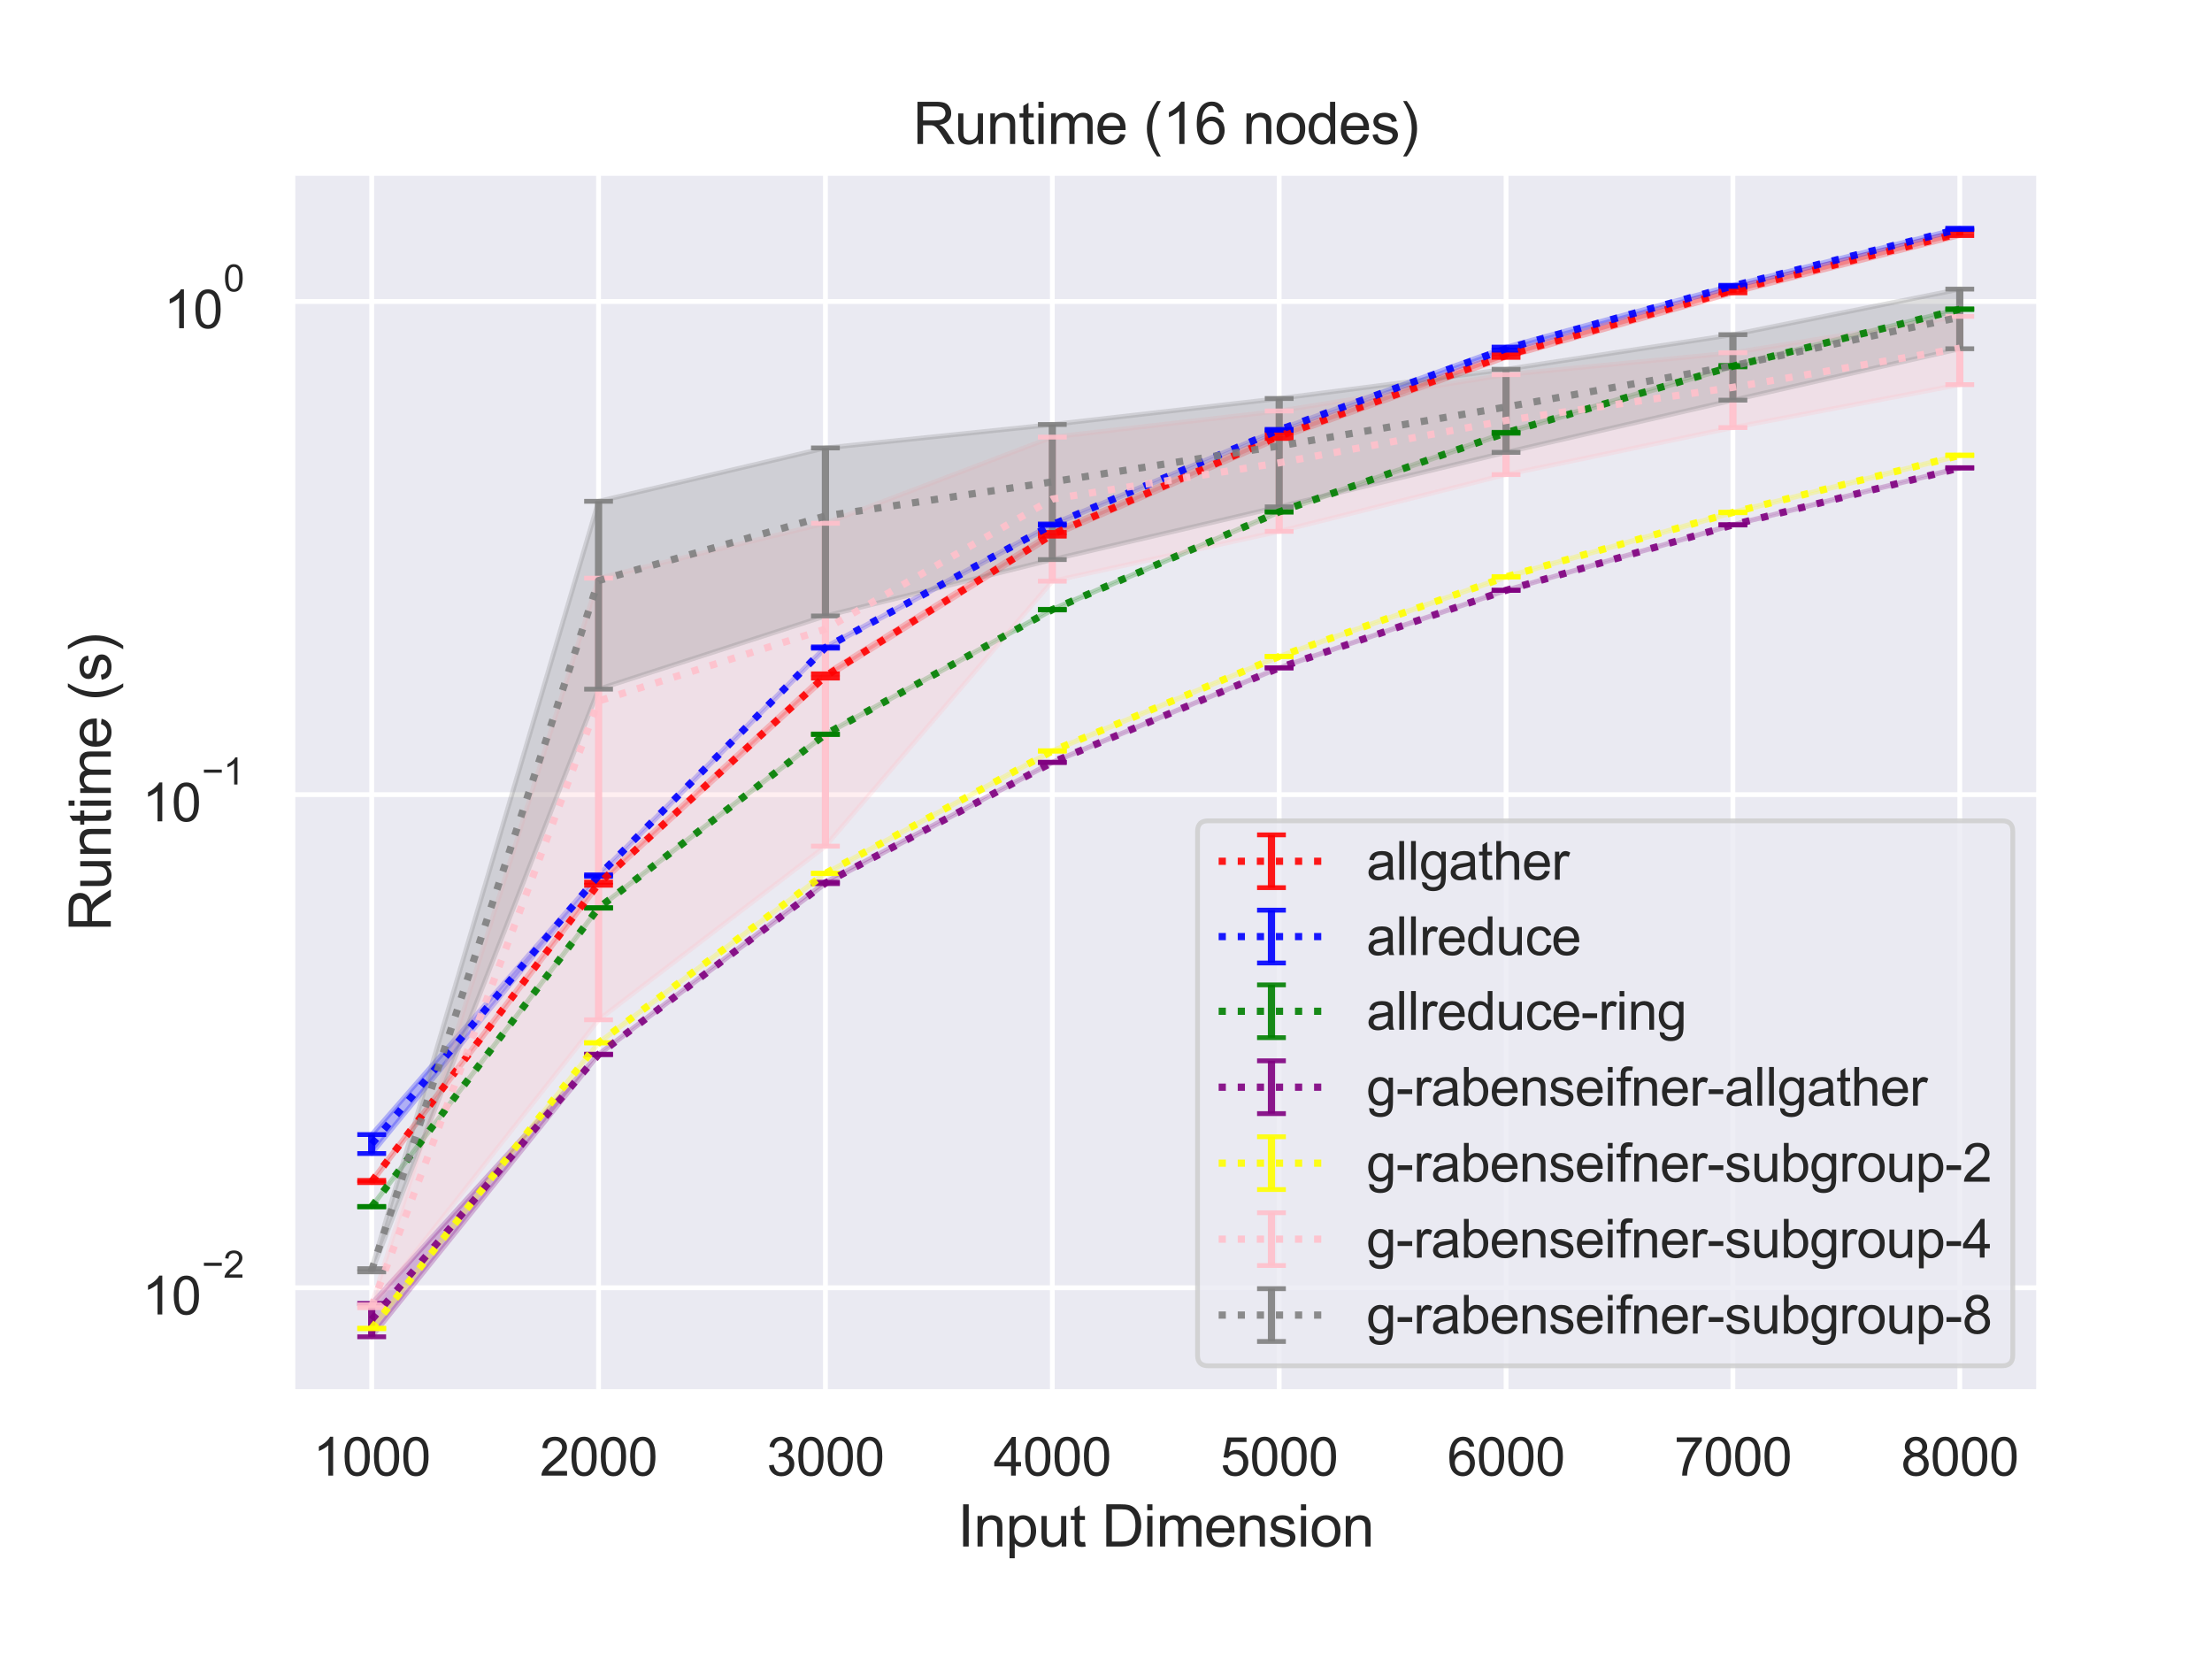 <?xml version="1.0" encoding="utf-8" standalone="no"?>
<!DOCTYPE svg PUBLIC "-//W3C//DTD SVG 1.1//EN"
  "http://www.w3.org/Graphics/SVG/1.1/DTD/svg11.dtd">
<svg height="345.6pt" version="1.1" viewBox="0 0 460.8 345.6" width="460.8pt" xmlns="http://www.w3.org/2000/svg" xmlns:xlink="http://www.w3.org/1999/xlink">
 <defs>
  <style type="text/css">*{stroke-linecap:butt;stroke-linejoin:round;}</style>
 </defs>
 <g id="figure_1">
  <g id="patch_1">
   <path d="M 0 345.6 
L 460.8 345.6 
L 460.8 0 
L 0 0 
z
" style="fill:#ffffff;"/>
  </g>
  <g id="axes_1">
   <g id="patch_2">
    <path d="M 60.89 290.02 
L 424.8 290.02 
L 424.8 36 
L 60.89 36 
z
" style="fill:#eaeaf2;"/>
   </g>
   <g id="matplotlib.axis_1">
    <g id="xtick_1">
     <g id="line2d_1">
      <path clip-path="url(#pe9fbfa6a3d)" d="M 77.431 290.02 
L 77.431 36 
" style="fill:none;stroke:#ffffff;stroke-linecap:round;"/>
     </g>
     <g id="text_1">
      <!-- 1000 -->
      <g style="fill:#262626;" transform="translate(65.197 307.394)scale(0.11 -0.11)">
       <defs>
        <path d="M 2384 0 
L 1822 0 
L 1822 3584 
Q 1619 3391 1289 3197 
Q 959 3003 697 2906 
L 697 3450 
Q 1169 3672 1522 3987 
Q 1875 4303 2022 4600 
L 2384 4600 
L 2384 0 
z
" id="ArialMT-31" transform="scale(0.016)"/>
        <path d="M 266 2259 
Q 266 3072 433 3567 
Q 600 4063 929 4331 
Q 1259 4600 1759 4600 
Q 2128 4600 2406 4451 
Q 2684 4303 2865 4023 
Q 3047 3744 3150 3342 
Q 3253 2941 3253 2259 
Q 3253 1453 3087 958 
Q 2922 463 2592 192 
Q 2263 -78 1759 -78 
Q 1097 -78 719 397 
Q 266 969 266 2259 
z
M 844 2259 
Q 844 1131 1108 757 
Q 1372 384 1759 384 
Q 2147 384 2411 759 
Q 2675 1134 2675 2259 
Q 2675 3391 2411 3762 
Q 2147 4134 1753 4134 
Q 1366 4134 1134 3806 
Q 844 3388 844 2259 
z
" id="ArialMT-30" transform="scale(0.016)"/>
       </defs>
       <use xlink:href="#ArialMT-31"/>
       <use x="55.615" xlink:href="#ArialMT-30"/>
       <use x="111.23" xlink:href="#ArialMT-30"/>
       <use x="166.846" xlink:href="#ArialMT-30"/>
      </g>
     </g>
    </g>
    <g id="xtick_2">
     <g id="line2d_2">
      <path clip-path="url(#pe9fbfa6a3d)" d="M 124.692 290.02 
L 124.692 36 
" style="fill:none;stroke:#ffffff;stroke-linecap:round;"/>
     </g>
     <g id="text_2">
      <!-- 2000 -->
      <g style="fill:#262626;" transform="translate(112.458 307.394)scale(0.11 -0.11)">
       <defs>
        <path d="M 3222 541 
L 3222 0 
L 194 0 
Q 188 203 259 391 
Q 375 700 629 1000 
Q 884 1300 1366 1694 
Q 2113 2306 2375 2664 
Q 2638 3022 2638 3341 
Q 2638 3675 2398 3904 
Q 2159 4134 1775 4134 
Q 1369 4134 1125 3890 
Q 881 3647 878 3216 
L 300 3275 
Q 359 3922 746 4261 
Q 1134 4600 1788 4600 
Q 2447 4600 2831 4234 
Q 3216 3869 3216 3328 
Q 3216 3053 3103 2787 
Q 2991 2522 2730 2228 
Q 2469 1934 1863 1422 
Q 1356 997 1212 845 
Q 1069 694 975 541 
L 3222 541 
z
" id="ArialMT-32" transform="scale(0.016)"/>
       </defs>
       <use xlink:href="#ArialMT-32"/>
       <use x="55.615" xlink:href="#ArialMT-30"/>
       <use x="111.23" xlink:href="#ArialMT-30"/>
       <use x="166.846" xlink:href="#ArialMT-30"/>
      </g>
     </g>
    </g>
    <g id="xtick_3">
     <g id="line2d_3">
      <path clip-path="url(#pe9fbfa6a3d)" d="M 171.953 290.02 
L 171.953 36 
" style="fill:none;stroke:#ffffff;stroke-linecap:round;"/>
     </g>
     <g id="text_3">
      <!-- 3000 -->
      <g style="fill:#262626;" transform="translate(159.719 307.394)scale(0.11 -0.11)">
       <defs>
        <path d="M 269 1209 
L 831 1284 
Q 928 806 1161 595 
Q 1394 384 1728 384 
Q 2125 384 2398 659 
Q 2672 934 2672 1341 
Q 2672 1728 2419 1979 
Q 2166 2231 1775 2231 
Q 1616 2231 1378 2169 
L 1441 2663 
Q 1497 2656 1531 2656 
Q 1891 2656 2178 2843 
Q 2466 3031 2466 3422 
Q 2466 3731 2256 3934 
Q 2047 4138 1716 4138 
Q 1388 4138 1169 3931 
Q 950 3725 888 3313 
L 325 3413 
Q 428 3978 793 4289 
Q 1159 4600 1703 4600 
Q 2078 4600 2393 4439 
Q 2709 4278 2876 4000 
Q 3044 3722 3044 3409 
Q 3044 3113 2884 2869 
Q 2725 2625 2413 2481 
Q 2819 2388 3044 2092 
Q 3269 1797 3269 1353 
Q 3269 753 2831 336 
Q 2394 -81 1725 -81 
Q 1122 -81 723 278 
Q 325 638 269 1209 
z
" id="ArialMT-33" transform="scale(0.016)"/>
       </defs>
       <use xlink:href="#ArialMT-33"/>
       <use x="55.615" xlink:href="#ArialMT-30"/>
       <use x="111.23" xlink:href="#ArialMT-30"/>
       <use x="166.846" xlink:href="#ArialMT-30"/>
      </g>
     </g>
    </g>
    <g id="xtick_4">
     <g id="line2d_4">
      <path clip-path="url(#pe9fbfa6a3d)" d="M 219.214 290.02 
L 219.214 36 
" style="fill:none;stroke:#ffffff;stroke-linecap:round;"/>
     </g>
     <g id="text_4">
      <!-- 4000 -->
      <g style="fill:#262626;" transform="translate(206.98 307.394)scale(0.11 -0.11)">
       <defs>
        <path d="M 2069 0 
L 2069 1097 
L 81 1097 
L 81 1613 
L 2172 4581 
L 2631 4581 
L 2631 1613 
L 3250 1613 
L 3250 1097 
L 2631 1097 
L 2631 0 
L 2069 0 
z
M 2069 1613 
L 2069 3678 
L 634 1613 
L 2069 1613 
z
" id="ArialMT-34" transform="scale(0.016)"/>
       </defs>
       <use xlink:href="#ArialMT-34"/>
       <use x="55.615" xlink:href="#ArialMT-30"/>
       <use x="111.23" xlink:href="#ArialMT-30"/>
       <use x="166.846" xlink:href="#ArialMT-30"/>
      </g>
     </g>
    </g>
    <g id="xtick_5">
     <g id="line2d_5">
      <path clip-path="url(#pe9fbfa6a3d)" d="M 266.476 290.02 
L 266.476 36 
" style="fill:none;stroke:#ffffff;stroke-linecap:round;"/>
     </g>
     <g id="text_5">
      <!-- 5000 -->
      <g style="fill:#262626;" transform="translate(254.241 307.394)scale(0.11 -0.11)">
       <defs>
        <path d="M 266 1200 
L 856 1250 
Q 922 819 1161 601 
Q 1400 384 1738 384 
Q 2144 384 2425 690 
Q 2706 997 2706 1503 
Q 2706 1984 2436 2262 
Q 2166 2541 1728 2541 
Q 1456 2541 1237 2417 
Q 1019 2294 894 2097 
L 366 2166 
L 809 4519 
L 3088 4519 
L 3088 3981 
L 1259 3981 
L 1013 2750 
Q 1425 3038 1878 3038 
Q 2478 3038 2890 2622 
Q 3303 2206 3303 1553 
Q 3303 931 2941 478 
Q 2500 -78 1738 -78 
Q 1113 -78 717 272 
Q 322 622 266 1200 
z
" id="ArialMT-35" transform="scale(0.016)"/>
       </defs>
       <use xlink:href="#ArialMT-35"/>
       <use x="55.615" xlink:href="#ArialMT-30"/>
       <use x="111.23" xlink:href="#ArialMT-30"/>
       <use x="166.846" xlink:href="#ArialMT-30"/>
      </g>
     </g>
    </g>
    <g id="xtick_6">
     <g id="line2d_6">
      <path clip-path="url(#pe9fbfa6a3d)" d="M 313.737 290.02 
L 313.737 36 
" style="fill:none;stroke:#ffffff;stroke-linecap:round;"/>
     </g>
     <g id="text_6">
      <!-- 6000 -->
      <g style="fill:#262626;" transform="translate(301.502 307.394)scale(0.11 -0.11)">
       <defs>
        <path d="M 3184 3459 
L 2625 3416 
Q 2550 3747 2413 3897 
Q 2184 4138 1850 4138 
Q 1581 4138 1378 3988 
Q 1113 3794 959 3422 
Q 806 3050 800 2363 
Q 1003 2672 1297 2822 
Q 1591 2972 1913 2972 
Q 2475 2972 2870 2558 
Q 3266 2144 3266 1488 
Q 3266 1056 3080 686 
Q 2894 316 2569 119 
Q 2244 -78 1831 -78 
Q 1128 -78 684 439 
Q 241 956 241 2144 
Q 241 3472 731 4075 
Q 1159 4600 1884 4600 
Q 2425 4600 2770 4297 
Q 3116 3994 3184 3459 
z
M 888 1484 
Q 888 1194 1011 928 
Q 1134 663 1356 523 
Q 1578 384 1822 384 
Q 2178 384 2434 671 
Q 2691 959 2691 1453 
Q 2691 1928 2437 2201 
Q 2184 2475 1800 2475 
Q 1419 2475 1153 2201 
Q 888 1928 888 1484 
z
" id="ArialMT-36" transform="scale(0.016)"/>
       </defs>
       <use xlink:href="#ArialMT-36"/>
       <use x="55.615" xlink:href="#ArialMT-30"/>
       <use x="111.23" xlink:href="#ArialMT-30"/>
       <use x="166.846" xlink:href="#ArialMT-30"/>
      </g>
     </g>
    </g>
    <g id="xtick_7">
     <g id="line2d_7">
      <path clip-path="url(#pe9fbfa6a3d)" d="M 360.998 290.02 
L 360.998 36 
" style="fill:none;stroke:#ffffff;stroke-linecap:round;"/>
     </g>
     <g id="text_7">
      <!-- 7000 -->
      <g style="fill:#262626;" transform="translate(348.764 307.394)scale(0.11 -0.11)">
       <defs>
        <path d="M 303 3981 
L 303 4522 
L 3269 4522 
L 3269 4084 
Q 2831 3619 2401 2847 
Q 1972 2075 1738 1259 
Q 1569 684 1522 0 
L 944 0 
Q 953 541 1156 1306 
Q 1359 2072 1739 2783 
Q 2119 3494 2547 3981 
L 303 3981 
z
" id="ArialMT-37" transform="scale(0.016)"/>
       </defs>
       <use xlink:href="#ArialMT-37"/>
       <use x="55.615" xlink:href="#ArialMT-30"/>
       <use x="111.23" xlink:href="#ArialMT-30"/>
       <use x="166.846" xlink:href="#ArialMT-30"/>
      </g>
     </g>
    </g>
    <g id="xtick_8">
     <g id="line2d_8">
      <path clip-path="url(#pe9fbfa6a3d)" d="M 408.259 290.02 
L 408.259 36 
" style="fill:none;stroke:#ffffff;stroke-linecap:round;"/>
     </g>
     <g id="text_8">
      <!-- 8000 -->
      <g style="fill:#262626;" transform="translate(396.025 307.394)scale(0.11 -0.11)">
       <defs>
        <path d="M 1131 2484 
Q 781 2613 612 2850 
Q 444 3088 444 3419 
Q 444 3919 803 4259 
Q 1163 4600 1759 4600 
Q 2359 4600 2725 4251 
Q 3091 3903 3091 3403 
Q 3091 3084 2923 2848 
Q 2756 2613 2416 2484 
Q 2838 2347 3058 2040 
Q 3278 1734 3278 1309 
Q 3278 722 2862 322 
Q 2447 -78 1769 -78 
Q 1091 -78 675 323 
Q 259 725 259 1325 
Q 259 1772 486 2073 
Q 713 2375 1131 2484 
z
M 1019 3438 
Q 1019 3113 1228 2906 
Q 1438 2700 1772 2700 
Q 2097 2700 2305 2904 
Q 2513 3109 2513 3406 
Q 2513 3716 2298 3927 
Q 2084 4138 1766 4138 
Q 1444 4138 1231 3931 
Q 1019 3725 1019 3438 
z
M 838 1322 
Q 838 1081 952 856 
Q 1066 631 1291 507 
Q 1516 384 1775 384 
Q 2178 384 2440 643 
Q 2703 903 2703 1303 
Q 2703 1709 2433 1975 
Q 2163 2241 1756 2241 
Q 1359 2241 1098 1978 
Q 838 1716 838 1322 
z
" id="ArialMT-38" transform="scale(0.016)"/>
       </defs>
       <use xlink:href="#ArialMT-38"/>
       <use x="55.615" xlink:href="#ArialMT-30"/>
       <use x="111.23" xlink:href="#ArialMT-30"/>
       <use x="166.846" xlink:href="#ArialMT-30"/>
      </g>
     </g>
    </g>
    <g id="text_9">
     <!-- Input Dimension -->
     <g style="fill:#262626;" transform="translate(199.491 322.169)scale(0.12 -0.12)">
      <defs>
       <path d="M 597 0 
L 597 4581 
L 1203 4581 
L 1203 0 
L 597 0 
z
" id="ArialMT-49" transform="scale(0.016)"/>
       <path d="M 422 0 
L 422 3319 
L 928 3319 
L 928 2847 
Q 1294 3394 1984 3394 
Q 2284 3394 2536 3286 
Q 2788 3178 2913 3003 
Q 3038 2828 3088 2588 
Q 3119 2431 3119 2041 
L 3119 0 
L 2556 0 
L 2556 2019 
Q 2556 2363 2490 2533 
Q 2425 2703 2258 2804 
Q 2091 2906 1866 2906 
Q 1506 2906 1245 2678 
Q 984 2450 984 1813 
L 984 0 
L 422 0 
z
" id="ArialMT-6e" transform="scale(0.016)"/>
       <path d="M 422 -1272 
L 422 3319 
L 934 3319 
L 934 2888 
Q 1116 3141 1344 3267 
Q 1572 3394 1897 3394 
Q 2322 3394 2647 3175 
Q 2972 2956 3137 2557 
Q 3303 2159 3303 1684 
Q 3303 1175 3120 767 
Q 2938 359 2589 142 
Q 2241 -75 1856 -75 
Q 1575 -75 1351 44 
Q 1128 163 984 344 
L 984 -1272 
L 422 -1272 
z
M 931 1641 
Q 931 1000 1190 694 
Q 1450 388 1819 388 
Q 2194 388 2461 705 
Q 2728 1022 2728 1688 
Q 2728 2322 2467 2637 
Q 2206 2953 1844 2953 
Q 1484 2953 1207 2617 
Q 931 2281 931 1641 
z
" id="ArialMT-70" transform="scale(0.016)"/>
       <path d="M 2597 0 
L 2597 488 
Q 2209 -75 1544 -75 
Q 1250 -75 995 37 
Q 741 150 617 320 
Q 494 491 444 738 
Q 409 903 409 1263 
L 409 3319 
L 972 3319 
L 972 1478 
Q 972 1038 1006 884 
Q 1059 663 1231 536 
Q 1403 409 1656 409 
Q 1909 409 2131 539 
Q 2353 669 2445 892 
Q 2538 1116 2538 1541 
L 2538 3319 
L 3100 3319 
L 3100 0 
L 2597 0 
z
" id="ArialMT-75" transform="scale(0.016)"/>
       <path d="M 1650 503 
L 1731 6 
Q 1494 -44 1306 -44 
Q 1000 -44 831 53 
Q 663 150 594 308 
Q 525 466 525 972 
L 525 2881 
L 113 2881 
L 113 3319 
L 525 3319 
L 525 4141 
L 1084 4478 
L 1084 3319 
L 1650 3319 
L 1650 2881 
L 1084 2881 
L 1084 941 
Q 1084 700 1114 631 
Q 1144 563 1211 522 
Q 1278 481 1403 481 
Q 1497 481 1650 503 
z
" id="ArialMT-74" transform="scale(0.016)"/>
       <path id="ArialMT-20" transform="scale(0.016)"/>
       <path d="M 494 0 
L 494 4581 
L 2072 4581 
Q 2606 4581 2888 4516 
Q 3281 4425 3559 4188 
Q 3922 3881 4101 3404 
Q 4281 2928 4281 2316 
Q 4281 1794 4159 1391 
Q 4038 988 3847 723 
Q 3656 459 3429 307 
Q 3203 156 2883 78 
Q 2563 0 2147 0 
L 494 0 
z
M 1100 541 
L 2078 541 
Q 2531 541 2789 625 
Q 3047 709 3200 863 
Q 3416 1078 3536 1442 
Q 3656 1806 3656 2325 
Q 3656 3044 3420 3430 
Q 3184 3816 2847 3947 
Q 2603 4041 2063 4041 
L 1100 4041 
L 1100 541 
z
" id="ArialMT-44" transform="scale(0.016)"/>
       <path d="M 425 3934 
L 425 4581 
L 988 4581 
L 988 3934 
L 425 3934 
z
M 425 0 
L 425 3319 
L 988 3319 
L 988 0 
L 425 0 
z
" id="ArialMT-69" transform="scale(0.016)"/>
       <path d="M 422 0 
L 422 3319 
L 925 3319 
L 925 2853 
Q 1081 3097 1340 3245 
Q 1600 3394 1931 3394 
Q 2300 3394 2536 3241 
Q 2772 3088 2869 2813 
Q 3263 3394 3894 3394 
Q 4388 3394 4653 3120 
Q 4919 2847 4919 2278 
L 4919 0 
L 4359 0 
L 4359 2091 
Q 4359 2428 4304 2576 
Q 4250 2725 4106 2815 
Q 3963 2906 3769 2906 
Q 3419 2906 3187 2673 
Q 2956 2441 2956 1928 
L 2956 0 
L 2394 0 
L 2394 2156 
Q 2394 2531 2256 2718 
Q 2119 2906 1806 2906 
Q 1569 2906 1367 2781 
Q 1166 2656 1075 2415 
Q 984 2175 984 1722 
L 984 0 
L 422 0 
z
" id="ArialMT-6d" transform="scale(0.016)"/>
       <path d="M 2694 1069 
L 3275 997 
Q 3138 488 2766 206 
Q 2394 -75 1816 -75 
Q 1088 -75 661 373 
Q 234 822 234 1631 
Q 234 2469 665 2931 
Q 1097 3394 1784 3394 
Q 2450 3394 2872 2941 
Q 3294 2488 3294 1666 
Q 3294 1616 3291 1516 
L 816 1516 
Q 847 969 1125 678 
Q 1403 388 1819 388 
Q 2128 388 2347 550 
Q 2566 713 2694 1069 
z
M 847 1978 
L 2700 1978 
Q 2663 2397 2488 2606 
Q 2219 2931 1791 2931 
Q 1403 2931 1139 2672 
Q 875 2413 847 1978 
z
" id="ArialMT-65" transform="scale(0.016)"/>
       <path d="M 197 991 
L 753 1078 
Q 800 744 1014 566 
Q 1228 388 1613 388 
Q 2000 388 2187 545 
Q 2375 703 2375 916 
Q 2375 1106 2209 1216 
Q 2094 1291 1634 1406 
Q 1016 1563 777 1677 
Q 538 1791 414 1992 
Q 291 2194 291 2438 
Q 291 2659 392 2848 
Q 494 3038 669 3163 
Q 800 3259 1026 3326 
Q 1253 3394 1513 3394 
Q 1903 3394 2198 3281 
Q 2494 3169 2634 2976 
Q 2775 2784 2828 2463 
L 2278 2388 
Q 2241 2644 2061 2787 
Q 1881 2931 1553 2931 
Q 1166 2931 1000 2803 
Q 834 2675 834 2503 
Q 834 2394 903 2306 
Q 972 2216 1119 2156 
Q 1203 2125 1616 2013 
Q 2213 1853 2448 1751 
Q 2684 1650 2818 1456 
Q 2953 1263 2953 975 
Q 2953 694 2789 445 
Q 2625 197 2315 61 
Q 2006 -75 1616 -75 
Q 969 -75 630 194 
Q 291 463 197 991 
z
" id="ArialMT-73" transform="scale(0.016)"/>
       <path d="M 213 1659 
Q 213 2581 725 3025 
Q 1153 3394 1769 3394 
Q 2453 3394 2887 2945 
Q 3322 2497 3322 1706 
Q 3322 1066 3130 698 
Q 2938 331 2570 128 
Q 2203 -75 1769 -75 
Q 1072 -75 642 372 
Q 213 819 213 1659 
z
M 791 1659 
Q 791 1022 1069 705 
Q 1347 388 1769 388 
Q 2188 388 2466 706 
Q 2744 1025 2744 1678 
Q 2744 2294 2464 2611 
Q 2184 2928 1769 2928 
Q 1347 2928 1069 2612 
Q 791 2297 791 1659 
z
" id="ArialMT-6f" transform="scale(0.016)"/>
      </defs>
      <use xlink:href="#ArialMT-49"/>
      <use x="27.783" xlink:href="#ArialMT-6e"/>
      <use x="83.398" xlink:href="#ArialMT-70"/>
      <use x="139.014" xlink:href="#ArialMT-75"/>
      <use x="194.629" xlink:href="#ArialMT-74"/>
      <use x="222.412" xlink:href="#ArialMT-20"/>
      <use x="250.195" xlink:href="#ArialMT-44"/>
      <use x="322.412" xlink:href="#ArialMT-69"/>
      <use x="344.629" xlink:href="#ArialMT-6d"/>
      <use x="427.93" xlink:href="#ArialMT-65"/>
      <use x="483.545" xlink:href="#ArialMT-6e"/>
      <use x="539.16" xlink:href="#ArialMT-73"/>
      <use x="589.16" xlink:href="#ArialMT-69"/>
      <use x="611.377" xlink:href="#ArialMT-6f"/>
      <use x="666.992" xlink:href="#ArialMT-6e"/>
     </g>
    </g>
   </g>
   <g id="matplotlib.axis_2">
    <g id="ytick_1">
     <g id="line2d_9">
      <path clip-path="url(#pe9fbfa6a3d)" d="M 60.89 268.262 
L 424.8 268.262 
" style="fill:none;stroke:#ffffff;stroke-linecap:round;"/>
     </g>
     <g id="text_10">
      <!-- $\mathdefault{10^{-2}}$ -->
      <g style="fill:#262626;" transform="translate(29.61 273.934)scale(0.11 -0.11)">
       <defs>
        <path d="M 3381 1997 
L 356 1997 
L 356 2522 
L 3381 2522 
L 3381 1997 
z
" id="ArialMT-2212" transform="scale(0.016)"/>
       </defs>
       <use transform="translate(0 0.994)" xlink:href="#ArialMT-31"/>
       <use transform="translate(55.615 0.994)" xlink:href="#ArialMT-30"/>
       <use transform="translate(112.973 70.688)scale(0.7)" xlink:href="#ArialMT-2212"/>
       <use transform="translate(153.852 70.688)scale(0.7)" xlink:href="#ArialMT-32"/>
      </g>
     </g>
    </g>
    <g id="ytick_2">
     <g id="line2d_10">
      <path clip-path="url(#pe9fbfa6a3d)" d="M 60.89 165.534 
L 424.8 165.534 
" style="fill:none;stroke:#ffffff;stroke-linecap:round;"/>
     </g>
     <g id="text_11">
      <!-- $\mathdefault{10^{-1}}$ -->
      <g style="fill:#262626;" transform="translate(29.61 171.206)scale(0.11 -0.11)">
       <use transform="translate(0 0.994)" xlink:href="#ArialMT-31"/>
       <use transform="translate(55.615 0.994)" xlink:href="#ArialMT-30"/>
       <use transform="translate(112.973 70.688)scale(0.7)" xlink:href="#ArialMT-2212"/>
       <use transform="translate(153.852 70.688)scale(0.7)" xlink:href="#ArialMT-31"/>
      </g>
     </g>
    </g>
    <g id="ytick_3">
     <g id="line2d_11">
      <path clip-path="url(#pe9fbfa6a3d)" d="M 60.89 62.805 
L 424.8 62.805 
" style="fill:none;stroke:#ffffff;stroke-linecap:round;"/>
     </g>
     <g id="text_12">
      <!-- $\mathdefault{10^{0}}$ -->
      <g style="fill:#262626;" transform="translate(34.12 68.477)scale(0.11 -0.11)">
       <use transform="translate(0 0.994)" xlink:href="#ArialMT-31"/>
       <use transform="translate(55.615 0.994)" xlink:href="#ArialMT-30"/>
       <use transform="translate(112.973 70.688)scale(0.7)" xlink:href="#ArialMT-30"/>
      </g>
     </g>
    </g>
    <g id="ytick_4"/>
    <g id="ytick_5"/>
    <g id="ytick_6"/>
    <g id="ytick_7"/>
    <g id="ytick_8"/>
    <g id="ytick_9"/>
    <g id="ytick_10"/>
    <g id="ytick_11"/>
    <g id="ytick_12"/>
    <g id="ytick_13"/>
    <g id="ytick_14"/>
    <g id="ytick_15"/>
    <g id="ytick_16"/>
    <g id="ytick_17"/>
    <g id="ytick_18"/>
    <g id="ytick_19"/>
    <g id="ytick_20"/>
    <g id="ytick_21"/>
    <g id="ytick_22"/>
    <g id="text_13">
     <!-- Runtime (s) -->
     <g style="fill:#262626;" transform="translate(23.084 194.013)rotate(-90)scale(0.12 -0.12)">
      <defs>
       <path d="M 503 0 
L 503 4581 
L 2534 4581 
Q 3147 4581 3465 4457 
Q 3784 4334 3975 4021 
Q 4166 3709 4166 3331 
Q 4166 2844 3850 2509 
Q 3534 2175 2875 2084 
Q 3116 1969 3241 1856 
Q 3506 1613 3744 1247 
L 4541 0 
L 3778 0 
L 3172 953 
Q 2906 1366 2734 1584 
Q 2563 1803 2427 1890 
Q 2291 1978 2150 2013 
Q 2047 2034 1813 2034 
L 1109 2034 
L 1109 0 
L 503 0 
z
M 1109 2559 
L 2413 2559 
Q 2828 2559 3062 2645 
Q 3297 2731 3419 2920 
Q 3541 3109 3541 3331 
Q 3541 3656 3305 3865 
Q 3069 4075 2559 4075 
L 1109 4075 
L 1109 2559 
z
" id="ArialMT-52" transform="scale(0.016)"/>
       <path d="M 1497 -1347 
Q 1031 -759 709 28 
Q 388 816 388 1659 
Q 388 2403 628 3084 
Q 909 3875 1497 4659 
L 1900 4659 
Q 1522 4009 1400 3731 
Q 1209 3300 1100 2831 
Q 966 2247 966 1656 
Q 966 153 1900 -1347 
L 1497 -1347 
z
" id="ArialMT-28" transform="scale(0.016)"/>
       <path d="M 791 -1347 
L 388 -1347 
Q 1322 153 1322 1656 
Q 1322 2244 1188 2822 
Q 1081 3291 891 3722 
Q 769 4003 388 4659 
L 791 4659 
Q 1378 3875 1659 3084 
Q 1900 2403 1900 1659 
Q 1900 816 1576 28 
Q 1253 -759 791 -1347 
z
" id="ArialMT-29" transform="scale(0.016)"/>
      </defs>
      <use xlink:href="#ArialMT-52"/>
      <use x="72.217" xlink:href="#ArialMT-75"/>
      <use x="127.832" xlink:href="#ArialMT-6e"/>
      <use x="183.447" xlink:href="#ArialMT-74"/>
      <use x="211.23" xlink:href="#ArialMT-69"/>
      <use x="233.447" xlink:href="#ArialMT-6d"/>
      <use x="316.748" xlink:href="#ArialMT-65"/>
      <use x="372.363" xlink:href="#ArialMT-20"/>
      <use x="400.146" xlink:href="#ArialMT-28"/>
      <use x="433.447" xlink:href="#ArialMT-73"/>
      <use x="483.447" xlink:href="#ArialMT-29"/>
     </g>
    </g>
   </g>
   <g id="PolyCollection_1">
    <defs>
     <path d="M 77.431 -99.691 
L 77.431 -99.249 
L 124.692 -161.185 
L 171.953 -204.343 
L 219.214 -233.907 
L 266.476 -254.275 
L 313.737 -271.154 
L 360.998 -284.593 
L 408.259 -296.528 
L 408.259 -297.491 
L 408.259 -297.491 
L 360.998 -285.605 
L 313.737 -272.011 
L 266.476 -255.26 
L 219.214 -234.682 
L 171.953 -205.232 
L 124.692 -161.832 
L 77.431 -99.691 
z
" id="mc77a3513a7" style="stroke:#ff0000;stroke-opacity:0.25;"/>
    </defs>
    <g clip-path="url(#pe9fbfa6a3d)">
     <use style="fill:#ff0000;fill-opacity:0.25;stroke:#ff0000;stroke-opacity:0.25;" x="0" xlink:href="#mc77a3513a7" y="345.6"/>
    </g>
   </g>
   <g id="PolyCollection_2">
    <defs>
     <path d="M 77.431 -109.246 
L 77.431 -105.3 
L 124.692 -163.047 
L 171.953 -210.575 
L 219.214 -236.184 
L 266.476 -255.957 
L 313.737 -272.649 
L 360.998 -285.917 
L 408.259 -297.798 
L 408.259 -298.054 
L 408.259 -298.054 
L 360.998 -286.161 
L 313.737 -273.285 
L 266.476 -256.151 
L 219.214 -236.433 
L 171.953 -210.826 
L 124.692 -163.348 
L 77.431 -109.246 
z
" id="m824ca1da1f" style="stroke:#0000ff;stroke-opacity:0.25;"/>
    </defs>
    <g clip-path="url(#pe9fbfa6a3d)">
     <use style="fill:#0000ff;fill-opacity:0.25;stroke:#0000ff;stroke-opacity:0.25;" x="0" xlink:href="#m824ca1da1f" y="345.6"/>
    </g>
   </g>
   <g id="PolyCollection_3">
    <defs>
     <path d="M 77.431 -94.274 
L 77.431 -94.181 
L 124.692 -156.414 
L 171.953 -192.57 
L 219.214 -218.541 
L 266.476 -238.902 
L 313.737 -255.356 
L 360.998 -269.182 
L 408.259 -281.11 
L 408.259 -281.266 
L 408.259 -281.266 
L 360.998 -269.465 
L 313.737 -255.551 
L 266.476 -239.036 
L 219.214 -218.667 
L 171.953 -192.694 
L 124.692 -156.527 
L 77.431 -94.274 
z
" id="macaa68ba55" style="stroke:#008000;stroke-opacity:0.25;"/>
    </defs>
    <g clip-path="url(#pe9fbfa6a3d)">
     <use style="fill:#008000;fill-opacity:0.25;stroke:#008000;stroke-opacity:0.25;" x="0" xlink:href="#macaa68ba55" y="345.6"/>
    </g>
   </g>
   <g id="PolyCollection_4">
    <defs>
     <path d="M 77.431 -74.073 
L 77.431 -67.126 
L 124.692 -125.89 
L 171.953 -161.518 
L 219.214 -186.748 
L 266.476 -206.459 
L 313.737 -222.602 
L 360.998 -236.238 
L 408.259 -248.091 
L 408.259 -248.172 
L 408.259 -248.172 
L 360.998 -236.29 
L 313.737 -222.655 
L 266.476 -206.497 
L 219.214 -186.821 
L 171.953 -161.828 
L 124.692 -125.992 
L 77.431 -74.073 
z
" id="md8f05e664b" style="stroke:#800080;stroke-opacity:0.25;"/>
    </defs>
    <g clip-path="url(#pe9fbfa6a3d)">
     <use style="fill:#800080;fill-opacity:0.25;stroke:#800080;stroke-opacity:0.25;" x="0" xlink:href="#md8f05e664b" y="345.6"/>
    </g>
   </g>
   <g id="PolyCollection_5">
    <defs>
     <path d="M 77.431 -68.925 
L 77.431 -68.794 
L 124.692 -128.32 
L 171.953 -163.608 
L 219.214 -189.11 
L 266.476 -208.802 
L 313.737 -225.377 
L 360.998 -238.793 
L 408.259 -250.688 
L 408.259 -250.809 
L 408.259 -250.809 
L 360.998 -238.912 
L 313.737 -225.484 
L 266.476 -208.893 
L 219.214 -189.217 
L 171.953 -163.701 
L 124.692 -128.419 
L 77.431 -68.925 
z
" id="m11efd91622" style="stroke:#ffff00;stroke-opacity:0.25;"/>
    </defs>
    <g clip-path="url(#pe9fbfa6a3d)">
     <use style="fill:#ffff00;fill-opacity:0.25;stroke:#ffff00;stroke-opacity:0.25;" x="0" xlink:href="#m11efd91622" y="345.6"/>
    </g>
   </g>
   <g id="PolyCollection_6">
    <defs>
     <path d="M 77.431 -73.778 
L 77.431 -73.179 
L 124.692 -133.16 
L 171.953 -169.329 
L 219.214 -224.532 
L 266.476 -234.906 
L 313.737 -246.739 
L 360.998 -256.532 
L 408.259 -265.476 
L 408.259 -279.69 
L 408.259 -279.69 
L 360.998 -272.124 
L 313.737 -267.559 
L 266.476 -259.988 
L 219.214 -254.542 
L 171.953 -236.593 
L 124.692 -225.162 
L 77.431 -73.778 
z
" id="m073f9de2c4" style="stroke:#ffc0cb;stroke-opacity:0.25;"/>
    </defs>
    <g clip-path="url(#pe9fbfa6a3d)">
     <use style="fill:#ffc0cb;fill-opacity:0.25;stroke:#ffc0cb;stroke-opacity:0.25;" x="0" xlink:href="#m073f9de2c4" y="345.6"/>
    </g>
   </g>
   <g id="PolyCollection_7">
    <defs>
     <path d="M 77.431 -81.314 
L 77.431 -80.658 
L 124.692 -202.036 
L 171.953 -217.279 
L 219.214 -229.032 
L 266.476 -240.018 
L 313.737 -251.364 
L 360.998 -262.241 
L 408.259 -272.945 
L 408.259 -285.368 
L 408.259 -285.368 
L 360.998 -275.888 
L 313.737 -268.673 
L 266.476 -262.582 
L 219.214 -257.171 
L 171.953 -252.283 
L 124.692 -241.171 
L 77.431 -81.314 
z
" id="m44ec1abde8" style="stroke:#808080;stroke-opacity:0.25;"/>
    </defs>
    <g clip-path="url(#pe9fbfa6a3d)">
     <use style="fill:#808080;fill-opacity:0.25;stroke:#808080;stroke-opacity:0.25;" x="0" xlink:href="#m44ec1abde8" y="345.6"/>
    </g>
   </g>
   <g id="LineCollection_1">
    <path clip-path="url(#pe9fbfa6a3d)" d="M 77.431 246.351 
L 77.431 245.909 
" style="fill:none;stroke:#ff0000;stroke-opacity:0.9;stroke-width:1.5;"/>
    <path clip-path="url(#pe9fbfa6a3d)" d="M 124.692 184.415 
L 124.692 183.768 
" style="fill:none;stroke:#ff0000;stroke-opacity:0.9;stroke-width:1.5;"/>
    <path clip-path="url(#pe9fbfa6a3d)" d="M 171.953 141.257 
L 171.953 140.368 
" style="fill:none;stroke:#ff0000;stroke-opacity:0.9;stroke-width:1.5;"/>
    <path clip-path="url(#pe9fbfa6a3d)" d="M 219.214 111.693 
L 219.214 110.918 
" style="fill:none;stroke:#ff0000;stroke-opacity:0.9;stroke-width:1.5;"/>
    <path clip-path="url(#pe9fbfa6a3d)" d="M 266.476 91.325 
L 266.476 90.34 
" style="fill:none;stroke:#ff0000;stroke-opacity:0.9;stroke-width:1.5;"/>
    <path clip-path="url(#pe9fbfa6a3d)" d="M 313.737 74.446 
L 313.737 73.589 
" style="fill:none;stroke:#ff0000;stroke-opacity:0.9;stroke-width:1.5;"/>
    <path clip-path="url(#pe9fbfa6a3d)" d="M 360.998 61.007 
L 360.998 59.995 
" style="fill:none;stroke:#ff0000;stroke-opacity:0.9;stroke-width:1.5;"/>
    <path clip-path="url(#pe9fbfa6a3d)" d="M 408.259 49.072 
L 408.259 48.109 
" style="fill:none;stroke:#ff0000;stroke-opacity:0.9;stroke-width:1.5;"/>
   </g>
   <g id="LineCollection_2">
    <path clip-path="url(#pe9fbfa6a3d)" d="M 77.431 240.3 
L 77.431 236.354 
" style="fill:none;stroke:#0000ff;stroke-opacity:0.9;stroke-width:1.5;"/>
    <path clip-path="url(#pe9fbfa6a3d)" d="M 124.692 182.553 
L 124.692 182.252 
" style="fill:none;stroke:#0000ff;stroke-opacity:0.9;stroke-width:1.5;"/>
    <path clip-path="url(#pe9fbfa6a3d)" d="M 171.953 135.025 
L 171.953 134.774 
" style="fill:none;stroke:#0000ff;stroke-opacity:0.9;stroke-width:1.5;"/>
    <path clip-path="url(#pe9fbfa6a3d)" d="M 219.214 109.416 
L 219.214 109.167 
" style="fill:none;stroke:#0000ff;stroke-opacity:0.9;stroke-width:1.5;"/>
    <path clip-path="url(#pe9fbfa6a3d)" d="M 266.476 89.643 
L 266.476 89.449 
" style="fill:none;stroke:#0000ff;stroke-opacity:0.9;stroke-width:1.5;"/>
    <path clip-path="url(#pe9fbfa6a3d)" d="M 313.737 72.951 
L 313.737 72.315 
" style="fill:none;stroke:#0000ff;stroke-opacity:0.9;stroke-width:1.5;"/>
    <path clip-path="url(#pe9fbfa6a3d)" d="M 360.998 59.683 
L 360.998 59.439 
" style="fill:none;stroke:#0000ff;stroke-opacity:0.9;stroke-width:1.5;"/>
    <path clip-path="url(#pe9fbfa6a3d)" d="M 408.259 47.802 
L 408.259 47.546 
" style="fill:none;stroke:#0000ff;stroke-opacity:0.9;stroke-width:1.5;"/>
   </g>
   <g id="LineCollection_3">
    <path clip-path="url(#pe9fbfa6a3d)" d="M 77.431 251.419 
L 77.431 251.326 
" style="fill:none;stroke:#008000;stroke-opacity:0.9;stroke-width:1.5;"/>
    <path clip-path="url(#pe9fbfa6a3d)" d="M 124.692 189.186 
L 124.692 189.073 
" style="fill:none;stroke:#008000;stroke-opacity:0.9;stroke-width:1.5;"/>
    <path clip-path="url(#pe9fbfa6a3d)" d="M 171.953 153.03 
L 171.953 152.906 
" style="fill:none;stroke:#008000;stroke-opacity:0.9;stroke-width:1.5;"/>
    <path clip-path="url(#pe9fbfa6a3d)" d="M 219.214 127.059 
L 219.214 126.933 
" style="fill:none;stroke:#008000;stroke-opacity:0.9;stroke-width:1.5;"/>
    <path clip-path="url(#pe9fbfa6a3d)" d="M 266.476 106.698 
L 266.476 106.564 
" style="fill:none;stroke:#008000;stroke-opacity:0.9;stroke-width:1.5;"/>
    <path clip-path="url(#pe9fbfa6a3d)" d="M 313.737 90.244 
L 313.737 90.049 
" style="fill:none;stroke:#008000;stroke-opacity:0.9;stroke-width:1.5;"/>
    <path clip-path="url(#pe9fbfa6a3d)" d="M 360.998 76.418 
L 360.998 76.135 
" style="fill:none;stroke:#008000;stroke-opacity:0.9;stroke-width:1.5;"/>
    <path clip-path="url(#pe9fbfa6a3d)" d="M 408.259 64.49 
L 408.259 64.334 
" style="fill:none;stroke:#008000;stroke-opacity:0.9;stroke-width:1.5;"/>
   </g>
   <g id="LineCollection_4">
    <path clip-path="url(#pe9fbfa6a3d)" d="M 77.431 278.474 
L 77.431 271.527 
" style="fill:none;stroke:#800080;stroke-opacity:0.9;stroke-width:1.5;"/>
    <path clip-path="url(#pe9fbfa6a3d)" d="M 124.692 219.71 
L 124.692 219.608 
" style="fill:none;stroke:#800080;stroke-opacity:0.9;stroke-width:1.5;"/>
    <path clip-path="url(#pe9fbfa6a3d)" d="M 171.953 184.082 
L 171.953 183.772 
" style="fill:none;stroke:#800080;stroke-opacity:0.9;stroke-width:1.5;"/>
    <path clip-path="url(#pe9fbfa6a3d)" d="M 219.214 158.852 
L 219.214 158.779 
" style="fill:none;stroke:#800080;stroke-opacity:0.9;stroke-width:1.5;"/>
    <path clip-path="url(#pe9fbfa6a3d)" d="M 266.476 139.141 
L 266.476 139.103 
" style="fill:none;stroke:#800080;stroke-opacity:0.9;stroke-width:1.5;"/>
    <path clip-path="url(#pe9fbfa6a3d)" d="M 313.737 122.998 
L 313.737 122.945 
" style="fill:none;stroke:#800080;stroke-opacity:0.9;stroke-width:1.5;"/>
    <path clip-path="url(#pe9fbfa6a3d)" d="M 360.998 109.362 
L 360.998 109.31 
" style="fill:none;stroke:#800080;stroke-opacity:0.9;stroke-width:1.5;"/>
    <path clip-path="url(#pe9fbfa6a3d)" d="M 408.259 97.509 
L 408.259 97.428 
" style="fill:none;stroke:#800080;stroke-opacity:0.9;stroke-width:1.5;"/>
   </g>
   <g id="LineCollection_5">
    <path clip-path="url(#pe9fbfa6a3d)" d="M 77.431 276.806 
L 77.431 276.675 
" style="fill:none;stroke:#ffff00;stroke-opacity:0.9;stroke-width:1.5;"/>
    <path clip-path="url(#pe9fbfa6a3d)" d="M 124.692 217.28 
L 124.692 217.181 
" style="fill:none;stroke:#ffff00;stroke-opacity:0.9;stroke-width:1.5;"/>
    <path clip-path="url(#pe9fbfa6a3d)" d="M 171.953 181.992 
L 171.953 181.899 
" style="fill:none;stroke:#ffff00;stroke-opacity:0.9;stroke-width:1.5;"/>
    <path clip-path="url(#pe9fbfa6a3d)" d="M 219.214 156.49 
L 219.214 156.383 
" style="fill:none;stroke:#ffff00;stroke-opacity:0.9;stroke-width:1.5;"/>
    <path clip-path="url(#pe9fbfa6a3d)" d="M 266.476 136.798 
L 266.476 136.707 
" style="fill:none;stroke:#ffff00;stroke-opacity:0.9;stroke-width:1.5;"/>
    <path clip-path="url(#pe9fbfa6a3d)" d="M 313.737 120.223 
L 313.737 120.116 
" style="fill:none;stroke:#ffff00;stroke-opacity:0.9;stroke-width:1.5;"/>
    <path clip-path="url(#pe9fbfa6a3d)" d="M 360.998 106.807 
L 360.998 106.688 
" style="fill:none;stroke:#ffff00;stroke-opacity:0.9;stroke-width:1.5;"/>
    <path clip-path="url(#pe9fbfa6a3d)" d="M 408.259 94.912 
L 408.259 94.791 
" style="fill:none;stroke:#ffff00;stroke-opacity:0.9;stroke-width:1.5;"/>
   </g>
   <g id="LineCollection_6">
    <path clip-path="url(#pe9fbfa6a3d)" d="M 77.431 272.421 
L 77.431 271.822 
" style="fill:none;stroke:#ffc0cb;stroke-opacity:0.9;stroke-width:1.5;"/>
    <path clip-path="url(#pe9fbfa6a3d)" d="M 124.692 212.44 
L 124.692 120.438 
" style="fill:none;stroke:#ffc0cb;stroke-opacity:0.9;stroke-width:1.5;"/>
    <path clip-path="url(#pe9fbfa6a3d)" d="M 171.953 176.271 
L 171.953 109.007 
" style="fill:none;stroke:#ffc0cb;stroke-opacity:0.9;stroke-width:1.5;"/>
    <path clip-path="url(#pe9fbfa6a3d)" d="M 219.214 121.068 
L 219.214 91.058 
" style="fill:none;stroke:#ffc0cb;stroke-opacity:0.9;stroke-width:1.5;"/>
    <path clip-path="url(#pe9fbfa6a3d)" d="M 266.476 110.694 
L 266.476 85.612 
" style="fill:none;stroke:#ffc0cb;stroke-opacity:0.9;stroke-width:1.5;"/>
    <path clip-path="url(#pe9fbfa6a3d)" d="M 313.737 98.861 
L 313.737 78.041 
" style="fill:none;stroke:#ffc0cb;stroke-opacity:0.9;stroke-width:1.5;"/>
    <path clip-path="url(#pe9fbfa6a3d)" d="M 360.998 89.068 
L 360.998 73.476 
" style="fill:none;stroke:#ffc0cb;stroke-opacity:0.9;stroke-width:1.5;"/>
    <path clip-path="url(#pe9fbfa6a3d)" d="M 408.259 80.124 
L 408.259 65.91 
" style="fill:none;stroke:#ffc0cb;stroke-opacity:0.9;stroke-width:1.5;"/>
   </g>
   <g id="LineCollection_7">
    <path clip-path="url(#pe9fbfa6a3d)" d="M 77.431 264.942 
L 77.431 264.286 
" style="fill:none;stroke:#808080;stroke-opacity:0.9;stroke-width:1.5;"/>
    <path clip-path="url(#pe9fbfa6a3d)" d="M 124.692 143.564 
L 124.692 104.429 
" style="fill:none;stroke:#808080;stroke-opacity:0.9;stroke-width:1.5;"/>
    <path clip-path="url(#pe9fbfa6a3d)" d="M 171.953 128.321 
L 171.953 93.317 
" style="fill:none;stroke:#808080;stroke-opacity:0.9;stroke-width:1.5;"/>
    <path clip-path="url(#pe9fbfa6a3d)" d="M 219.214 116.568 
L 219.214 88.429 
" style="fill:none;stroke:#808080;stroke-opacity:0.9;stroke-width:1.5;"/>
    <path clip-path="url(#pe9fbfa6a3d)" d="M 266.476 105.582 
L 266.476 83.018 
" style="fill:none;stroke:#808080;stroke-opacity:0.9;stroke-width:1.5;"/>
    <path clip-path="url(#pe9fbfa6a3d)" d="M 313.737 94.236 
L 313.737 76.927 
" style="fill:none;stroke:#808080;stroke-opacity:0.9;stroke-width:1.5;"/>
    <path clip-path="url(#pe9fbfa6a3d)" d="M 360.998 83.359 
L 360.998 69.712 
" style="fill:none;stroke:#808080;stroke-opacity:0.9;stroke-width:1.5;"/>
    <path clip-path="url(#pe9fbfa6a3d)" d="M 408.259 72.655 
L 408.259 60.232 
" style="fill:none;stroke:#808080;stroke-opacity:0.9;stroke-width:1.5;"/>
   </g>
   <g id="line2d_12">
    <defs>
     <path d="M 3 0 
L -3 -0 
" id="m3ced2b7489" style="stroke:#ff0000;stroke-opacity:0.9;"/>
    </defs>
    <g clip-path="url(#pe9fbfa6a3d)">
     <use style="fill:#ff0000;fill-opacity:0.9;stroke:#ff0000;stroke-opacity:0.9;" x="77.431" xlink:href="#m3ced2b7489" y="246.351"/>
     <use style="fill:#ff0000;fill-opacity:0.9;stroke:#ff0000;stroke-opacity:0.9;" x="124.692" xlink:href="#m3ced2b7489" y="184.415"/>
     <use style="fill:#ff0000;fill-opacity:0.9;stroke:#ff0000;stroke-opacity:0.9;" x="171.953" xlink:href="#m3ced2b7489" y="141.257"/>
     <use style="fill:#ff0000;fill-opacity:0.9;stroke:#ff0000;stroke-opacity:0.9;" x="219.214" xlink:href="#m3ced2b7489" y="111.693"/>
     <use style="fill:#ff0000;fill-opacity:0.9;stroke:#ff0000;stroke-opacity:0.9;" x="266.476" xlink:href="#m3ced2b7489" y="91.325"/>
     <use style="fill:#ff0000;fill-opacity:0.9;stroke:#ff0000;stroke-opacity:0.9;" x="313.737" xlink:href="#m3ced2b7489" y="74.446"/>
     <use style="fill:#ff0000;fill-opacity:0.9;stroke:#ff0000;stroke-opacity:0.9;" x="360.998" xlink:href="#m3ced2b7489" y="61.007"/>
     <use style="fill:#ff0000;fill-opacity:0.9;stroke:#ff0000;stroke-opacity:0.9;" x="408.259" xlink:href="#m3ced2b7489" y="49.072"/>
    </g>
   </g>
   <g id="line2d_13">
    <g clip-path="url(#pe9fbfa6a3d)">
     <use style="fill:#ff0000;fill-opacity:0.9;stroke:#ff0000;stroke-opacity:0.9;" x="77.431" xlink:href="#m3ced2b7489" y="245.909"/>
     <use style="fill:#ff0000;fill-opacity:0.9;stroke:#ff0000;stroke-opacity:0.9;" x="124.692" xlink:href="#m3ced2b7489" y="183.768"/>
     <use style="fill:#ff0000;fill-opacity:0.9;stroke:#ff0000;stroke-opacity:0.9;" x="171.953" xlink:href="#m3ced2b7489" y="140.368"/>
     <use style="fill:#ff0000;fill-opacity:0.9;stroke:#ff0000;stroke-opacity:0.9;" x="219.214" xlink:href="#m3ced2b7489" y="110.918"/>
     <use style="fill:#ff0000;fill-opacity:0.9;stroke:#ff0000;stroke-opacity:0.9;" x="266.476" xlink:href="#m3ced2b7489" y="90.34"/>
     <use style="fill:#ff0000;fill-opacity:0.9;stroke:#ff0000;stroke-opacity:0.9;" x="313.737" xlink:href="#m3ced2b7489" y="73.589"/>
     <use style="fill:#ff0000;fill-opacity:0.9;stroke:#ff0000;stroke-opacity:0.9;" x="360.998" xlink:href="#m3ced2b7489" y="59.995"/>
     <use style="fill:#ff0000;fill-opacity:0.9;stroke:#ff0000;stroke-opacity:0.9;" x="408.259" xlink:href="#m3ced2b7489" y="48.109"/>
    </g>
   </g>
   <g id="line2d_14">
    <defs>
     <path d="M 3 0 
L -3 -0 
" id="m070f866ba6" style="stroke:#0000ff;stroke-opacity:0.9;"/>
    </defs>
    <g clip-path="url(#pe9fbfa6a3d)">
     <use style="fill:#0000ff;fill-opacity:0.9;stroke:#0000ff;stroke-opacity:0.9;" x="77.431" xlink:href="#m070f866ba6" y="240.3"/>
     <use style="fill:#0000ff;fill-opacity:0.9;stroke:#0000ff;stroke-opacity:0.9;" x="124.692" xlink:href="#m070f866ba6" y="182.553"/>
     <use style="fill:#0000ff;fill-opacity:0.9;stroke:#0000ff;stroke-opacity:0.9;" x="171.953" xlink:href="#m070f866ba6" y="135.025"/>
     <use style="fill:#0000ff;fill-opacity:0.9;stroke:#0000ff;stroke-opacity:0.9;" x="219.214" xlink:href="#m070f866ba6" y="109.416"/>
     <use style="fill:#0000ff;fill-opacity:0.9;stroke:#0000ff;stroke-opacity:0.9;" x="266.476" xlink:href="#m070f866ba6" y="89.643"/>
     <use style="fill:#0000ff;fill-opacity:0.9;stroke:#0000ff;stroke-opacity:0.9;" x="313.737" xlink:href="#m070f866ba6" y="72.951"/>
     <use style="fill:#0000ff;fill-opacity:0.9;stroke:#0000ff;stroke-opacity:0.9;" x="360.998" xlink:href="#m070f866ba6" y="59.683"/>
     <use style="fill:#0000ff;fill-opacity:0.9;stroke:#0000ff;stroke-opacity:0.9;" x="408.259" xlink:href="#m070f866ba6" y="47.802"/>
    </g>
   </g>
   <g id="line2d_15">
    <g clip-path="url(#pe9fbfa6a3d)">
     <use style="fill:#0000ff;fill-opacity:0.9;stroke:#0000ff;stroke-opacity:0.9;" x="77.431" xlink:href="#m070f866ba6" y="236.354"/>
     <use style="fill:#0000ff;fill-opacity:0.9;stroke:#0000ff;stroke-opacity:0.9;" x="124.692" xlink:href="#m070f866ba6" y="182.252"/>
     <use style="fill:#0000ff;fill-opacity:0.9;stroke:#0000ff;stroke-opacity:0.9;" x="171.953" xlink:href="#m070f866ba6" y="134.774"/>
     <use style="fill:#0000ff;fill-opacity:0.9;stroke:#0000ff;stroke-opacity:0.9;" x="219.214" xlink:href="#m070f866ba6" y="109.167"/>
     <use style="fill:#0000ff;fill-opacity:0.9;stroke:#0000ff;stroke-opacity:0.9;" x="266.476" xlink:href="#m070f866ba6" y="89.449"/>
     <use style="fill:#0000ff;fill-opacity:0.9;stroke:#0000ff;stroke-opacity:0.9;" x="313.737" xlink:href="#m070f866ba6" y="72.315"/>
     <use style="fill:#0000ff;fill-opacity:0.9;stroke:#0000ff;stroke-opacity:0.9;" x="360.998" xlink:href="#m070f866ba6" y="59.439"/>
     <use style="fill:#0000ff;fill-opacity:0.9;stroke:#0000ff;stroke-opacity:0.9;" x="408.259" xlink:href="#m070f866ba6" y="47.546"/>
    </g>
   </g>
   <g id="line2d_16">
    <defs>
     <path d="M 3 0 
L -3 -0 
" id="m75411dea90" style="stroke:#008000;stroke-opacity:0.9;"/>
    </defs>
    <g clip-path="url(#pe9fbfa6a3d)">
     <use style="fill:#008000;fill-opacity:0.9;stroke:#008000;stroke-opacity:0.9;" x="77.431" xlink:href="#m75411dea90" y="251.419"/>
     <use style="fill:#008000;fill-opacity:0.9;stroke:#008000;stroke-opacity:0.9;" x="124.692" xlink:href="#m75411dea90" y="189.186"/>
     <use style="fill:#008000;fill-opacity:0.9;stroke:#008000;stroke-opacity:0.9;" x="171.953" xlink:href="#m75411dea90" y="153.03"/>
     <use style="fill:#008000;fill-opacity:0.9;stroke:#008000;stroke-opacity:0.9;" x="219.214" xlink:href="#m75411dea90" y="127.059"/>
     <use style="fill:#008000;fill-opacity:0.9;stroke:#008000;stroke-opacity:0.9;" x="266.476" xlink:href="#m75411dea90" y="106.698"/>
     <use style="fill:#008000;fill-opacity:0.9;stroke:#008000;stroke-opacity:0.9;" x="313.737" xlink:href="#m75411dea90" y="90.244"/>
     <use style="fill:#008000;fill-opacity:0.9;stroke:#008000;stroke-opacity:0.9;" x="360.998" xlink:href="#m75411dea90" y="76.418"/>
     <use style="fill:#008000;fill-opacity:0.9;stroke:#008000;stroke-opacity:0.9;" x="408.259" xlink:href="#m75411dea90" y="64.49"/>
    </g>
   </g>
   <g id="line2d_17">
    <g clip-path="url(#pe9fbfa6a3d)">
     <use style="fill:#008000;fill-opacity:0.9;stroke:#008000;stroke-opacity:0.9;" x="77.431" xlink:href="#m75411dea90" y="251.326"/>
     <use style="fill:#008000;fill-opacity:0.9;stroke:#008000;stroke-opacity:0.9;" x="124.692" xlink:href="#m75411dea90" y="189.073"/>
     <use style="fill:#008000;fill-opacity:0.9;stroke:#008000;stroke-opacity:0.9;" x="171.953" xlink:href="#m75411dea90" y="152.906"/>
     <use style="fill:#008000;fill-opacity:0.9;stroke:#008000;stroke-opacity:0.9;" x="219.214" xlink:href="#m75411dea90" y="126.933"/>
     <use style="fill:#008000;fill-opacity:0.9;stroke:#008000;stroke-opacity:0.9;" x="266.476" xlink:href="#m75411dea90" y="106.564"/>
     <use style="fill:#008000;fill-opacity:0.9;stroke:#008000;stroke-opacity:0.9;" x="313.737" xlink:href="#m75411dea90" y="90.049"/>
     <use style="fill:#008000;fill-opacity:0.9;stroke:#008000;stroke-opacity:0.9;" x="360.998" xlink:href="#m75411dea90" y="76.135"/>
     <use style="fill:#008000;fill-opacity:0.9;stroke:#008000;stroke-opacity:0.9;" x="408.259" xlink:href="#m75411dea90" y="64.334"/>
    </g>
   </g>
   <g id="line2d_18">
    <defs>
     <path d="M 3 0 
L -3 -0 
" id="m3d90e319f8" style="stroke:#800080;stroke-opacity:0.9;"/>
    </defs>
    <g clip-path="url(#pe9fbfa6a3d)">
     <use style="fill:#800080;fill-opacity:0.9;stroke:#800080;stroke-opacity:0.9;" x="77.431" xlink:href="#m3d90e319f8" y="278.474"/>
     <use style="fill:#800080;fill-opacity:0.9;stroke:#800080;stroke-opacity:0.9;" x="124.692" xlink:href="#m3d90e319f8" y="219.71"/>
     <use style="fill:#800080;fill-opacity:0.9;stroke:#800080;stroke-opacity:0.9;" x="171.953" xlink:href="#m3d90e319f8" y="184.082"/>
     <use style="fill:#800080;fill-opacity:0.9;stroke:#800080;stroke-opacity:0.9;" x="219.214" xlink:href="#m3d90e319f8" y="158.852"/>
     <use style="fill:#800080;fill-opacity:0.9;stroke:#800080;stroke-opacity:0.9;" x="266.476" xlink:href="#m3d90e319f8" y="139.141"/>
     <use style="fill:#800080;fill-opacity:0.9;stroke:#800080;stroke-opacity:0.9;" x="313.737" xlink:href="#m3d90e319f8" y="122.998"/>
     <use style="fill:#800080;fill-opacity:0.9;stroke:#800080;stroke-opacity:0.9;" x="360.998" xlink:href="#m3d90e319f8" y="109.362"/>
     <use style="fill:#800080;fill-opacity:0.9;stroke:#800080;stroke-opacity:0.9;" x="408.259" xlink:href="#m3d90e319f8" y="97.509"/>
    </g>
   </g>
   <g id="line2d_19">
    <g clip-path="url(#pe9fbfa6a3d)">
     <use style="fill:#800080;fill-opacity:0.9;stroke:#800080;stroke-opacity:0.9;" x="77.431" xlink:href="#m3d90e319f8" y="271.527"/>
     <use style="fill:#800080;fill-opacity:0.9;stroke:#800080;stroke-opacity:0.9;" x="124.692" xlink:href="#m3d90e319f8" y="219.608"/>
     <use style="fill:#800080;fill-opacity:0.9;stroke:#800080;stroke-opacity:0.9;" x="171.953" xlink:href="#m3d90e319f8" y="183.772"/>
     <use style="fill:#800080;fill-opacity:0.9;stroke:#800080;stroke-opacity:0.9;" x="219.214" xlink:href="#m3d90e319f8" y="158.779"/>
     <use style="fill:#800080;fill-opacity:0.9;stroke:#800080;stroke-opacity:0.9;" x="266.476" xlink:href="#m3d90e319f8" y="139.103"/>
     <use style="fill:#800080;fill-opacity:0.9;stroke:#800080;stroke-opacity:0.9;" x="313.737" xlink:href="#m3d90e319f8" y="122.945"/>
     <use style="fill:#800080;fill-opacity:0.9;stroke:#800080;stroke-opacity:0.9;" x="360.998" xlink:href="#m3d90e319f8" y="109.31"/>
     <use style="fill:#800080;fill-opacity:0.9;stroke:#800080;stroke-opacity:0.9;" x="408.259" xlink:href="#m3d90e319f8" y="97.428"/>
    </g>
   </g>
   <g id="line2d_20">
    <defs>
     <path d="M 3 0 
L -3 -0 
" id="m4cce3eb92b" style="stroke:#ffff00;stroke-opacity:0.9;"/>
    </defs>
    <g clip-path="url(#pe9fbfa6a3d)">
     <use style="fill:#ffff00;fill-opacity:0.9;stroke:#ffff00;stroke-opacity:0.9;" x="77.431" xlink:href="#m4cce3eb92b" y="276.806"/>
     <use style="fill:#ffff00;fill-opacity:0.9;stroke:#ffff00;stroke-opacity:0.9;" x="124.692" xlink:href="#m4cce3eb92b" y="217.28"/>
     <use style="fill:#ffff00;fill-opacity:0.9;stroke:#ffff00;stroke-opacity:0.9;" x="171.953" xlink:href="#m4cce3eb92b" y="181.992"/>
     <use style="fill:#ffff00;fill-opacity:0.9;stroke:#ffff00;stroke-opacity:0.9;" x="219.214" xlink:href="#m4cce3eb92b" y="156.49"/>
     <use style="fill:#ffff00;fill-opacity:0.9;stroke:#ffff00;stroke-opacity:0.9;" x="266.476" xlink:href="#m4cce3eb92b" y="136.798"/>
     <use style="fill:#ffff00;fill-opacity:0.9;stroke:#ffff00;stroke-opacity:0.9;" x="313.737" xlink:href="#m4cce3eb92b" y="120.223"/>
     <use style="fill:#ffff00;fill-opacity:0.9;stroke:#ffff00;stroke-opacity:0.9;" x="360.998" xlink:href="#m4cce3eb92b" y="106.807"/>
     <use style="fill:#ffff00;fill-opacity:0.9;stroke:#ffff00;stroke-opacity:0.9;" x="408.259" xlink:href="#m4cce3eb92b" y="94.912"/>
    </g>
   </g>
   <g id="line2d_21">
    <g clip-path="url(#pe9fbfa6a3d)">
     <use style="fill:#ffff00;fill-opacity:0.9;stroke:#ffff00;stroke-opacity:0.9;" x="77.431" xlink:href="#m4cce3eb92b" y="276.675"/>
     <use style="fill:#ffff00;fill-opacity:0.9;stroke:#ffff00;stroke-opacity:0.9;" x="124.692" xlink:href="#m4cce3eb92b" y="217.181"/>
     <use style="fill:#ffff00;fill-opacity:0.9;stroke:#ffff00;stroke-opacity:0.9;" x="171.953" xlink:href="#m4cce3eb92b" y="181.899"/>
     <use style="fill:#ffff00;fill-opacity:0.9;stroke:#ffff00;stroke-opacity:0.9;" x="219.214" xlink:href="#m4cce3eb92b" y="156.383"/>
     <use style="fill:#ffff00;fill-opacity:0.9;stroke:#ffff00;stroke-opacity:0.9;" x="266.476" xlink:href="#m4cce3eb92b" y="136.707"/>
     <use style="fill:#ffff00;fill-opacity:0.9;stroke:#ffff00;stroke-opacity:0.9;" x="313.737" xlink:href="#m4cce3eb92b" y="120.116"/>
     <use style="fill:#ffff00;fill-opacity:0.9;stroke:#ffff00;stroke-opacity:0.9;" x="360.998" xlink:href="#m4cce3eb92b" y="106.688"/>
     <use style="fill:#ffff00;fill-opacity:0.9;stroke:#ffff00;stroke-opacity:0.9;" x="408.259" xlink:href="#m4cce3eb92b" y="94.791"/>
    </g>
   </g>
   <g id="line2d_22">
    <defs>
     <path d="M 3 0 
L -3 -0 
" id="m2c220b5f4a" style="stroke:#ffc0cb;stroke-opacity:0.9;"/>
    </defs>
    <g clip-path="url(#pe9fbfa6a3d)">
     <use style="fill:#ffc0cb;fill-opacity:0.9;stroke:#ffc0cb;stroke-opacity:0.9;" x="77.431" xlink:href="#m2c220b5f4a" y="272.421"/>
     <use style="fill:#ffc0cb;fill-opacity:0.9;stroke:#ffc0cb;stroke-opacity:0.9;" x="124.692" xlink:href="#m2c220b5f4a" y="212.44"/>
     <use style="fill:#ffc0cb;fill-opacity:0.9;stroke:#ffc0cb;stroke-opacity:0.9;" x="171.953" xlink:href="#m2c220b5f4a" y="176.271"/>
     <use style="fill:#ffc0cb;fill-opacity:0.9;stroke:#ffc0cb;stroke-opacity:0.9;" x="219.214" xlink:href="#m2c220b5f4a" y="121.068"/>
     <use style="fill:#ffc0cb;fill-opacity:0.9;stroke:#ffc0cb;stroke-opacity:0.9;" x="266.476" xlink:href="#m2c220b5f4a" y="110.694"/>
     <use style="fill:#ffc0cb;fill-opacity:0.9;stroke:#ffc0cb;stroke-opacity:0.9;" x="313.737" xlink:href="#m2c220b5f4a" y="98.861"/>
     <use style="fill:#ffc0cb;fill-opacity:0.9;stroke:#ffc0cb;stroke-opacity:0.9;" x="360.998" xlink:href="#m2c220b5f4a" y="89.068"/>
     <use style="fill:#ffc0cb;fill-opacity:0.9;stroke:#ffc0cb;stroke-opacity:0.9;" x="408.259" xlink:href="#m2c220b5f4a" y="80.124"/>
    </g>
   </g>
   <g id="line2d_23">
    <g clip-path="url(#pe9fbfa6a3d)">
     <use style="fill:#ffc0cb;fill-opacity:0.9;stroke:#ffc0cb;stroke-opacity:0.9;" x="77.431" xlink:href="#m2c220b5f4a" y="271.822"/>
     <use style="fill:#ffc0cb;fill-opacity:0.9;stroke:#ffc0cb;stroke-opacity:0.9;" x="124.692" xlink:href="#m2c220b5f4a" y="120.438"/>
     <use style="fill:#ffc0cb;fill-opacity:0.9;stroke:#ffc0cb;stroke-opacity:0.9;" x="171.953" xlink:href="#m2c220b5f4a" y="109.007"/>
     <use style="fill:#ffc0cb;fill-opacity:0.9;stroke:#ffc0cb;stroke-opacity:0.9;" x="219.214" xlink:href="#m2c220b5f4a" y="91.058"/>
     <use style="fill:#ffc0cb;fill-opacity:0.9;stroke:#ffc0cb;stroke-opacity:0.9;" x="266.476" xlink:href="#m2c220b5f4a" y="85.612"/>
     <use style="fill:#ffc0cb;fill-opacity:0.9;stroke:#ffc0cb;stroke-opacity:0.9;" x="313.737" xlink:href="#m2c220b5f4a" y="78.041"/>
     <use style="fill:#ffc0cb;fill-opacity:0.9;stroke:#ffc0cb;stroke-opacity:0.9;" x="360.998" xlink:href="#m2c220b5f4a" y="73.476"/>
     <use style="fill:#ffc0cb;fill-opacity:0.9;stroke:#ffc0cb;stroke-opacity:0.9;" x="408.259" xlink:href="#m2c220b5f4a" y="65.91"/>
    </g>
   </g>
   <g id="line2d_24">
    <defs>
     <path d="M 3 0 
L -3 -0 
" id="m1d97c9fff1" style="stroke:#808080;stroke-opacity:0.9;"/>
    </defs>
    <g clip-path="url(#pe9fbfa6a3d)">
     <use style="fill:#808080;fill-opacity:0.9;stroke:#808080;stroke-opacity:0.9;" x="77.431" xlink:href="#m1d97c9fff1" y="264.942"/>
     <use style="fill:#808080;fill-opacity:0.9;stroke:#808080;stroke-opacity:0.9;" x="124.692" xlink:href="#m1d97c9fff1" y="143.564"/>
     <use style="fill:#808080;fill-opacity:0.9;stroke:#808080;stroke-opacity:0.9;" x="171.953" xlink:href="#m1d97c9fff1" y="128.321"/>
     <use style="fill:#808080;fill-opacity:0.9;stroke:#808080;stroke-opacity:0.9;" x="219.214" xlink:href="#m1d97c9fff1" y="116.568"/>
     <use style="fill:#808080;fill-opacity:0.9;stroke:#808080;stroke-opacity:0.9;" x="266.476" xlink:href="#m1d97c9fff1" y="105.582"/>
     <use style="fill:#808080;fill-opacity:0.9;stroke:#808080;stroke-opacity:0.9;" x="313.737" xlink:href="#m1d97c9fff1" y="94.236"/>
     <use style="fill:#808080;fill-opacity:0.9;stroke:#808080;stroke-opacity:0.9;" x="360.998" xlink:href="#m1d97c9fff1" y="83.359"/>
     <use style="fill:#808080;fill-opacity:0.9;stroke:#808080;stroke-opacity:0.9;" x="408.259" xlink:href="#m1d97c9fff1" y="72.655"/>
    </g>
   </g>
   <g id="line2d_25">
    <g clip-path="url(#pe9fbfa6a3d)">
     <use style="fill:#808080;fill-opacity:0.9;stroke:#808080;stroke-opacity:0.9;" x="77.431" xlink:href="#m1d97c9fff1" y="264.286"/>
     <use style="fill:#808080;fill-opacity:0.9;stroke:#808080;stroke-opacity:0.9;" x="124.692" xlink:href="#m1d97c9fff1" y="104.429"/>
     <use style="fill:#808080;fill-opacity:0.9;stroke:#808080;stroke-opacity:0.9;" x="171.953" xlink:href="#m1d97c9fff1" y="93.317"/>
     <use style="fill:#808080;fill-opacity:0.9;stroke:#808080;stroke-opacity:0.9;" x="219.214" xlink:href="#m1d97c9fff1" y="88.429"/>
     <use style="fill:#808080;fill-opacity:0.9;stroke:#808080;stroke-opacity:0.9;" x="266.476" xlink:href="#m1d97c9fff1" y="83.018"/>
     <use style="fill:#808080;fill-opacity:0.9;stroke:#808080;stroke-opacity:0.9;" x="313.737" xlink:href="#m1d97c9fff1" y="76.927"/>
     <use style="fill:#808080;fill-opacity:0.9;stroke:#808080;stroke-opacity:0.9;" x="360.998" xlink:href="#m1d97c9fff1" y="69.712"/>
     <use style="fill:#808080;fill-opacity:0.9;stroke:#808080;stroke-opacity:0.9;" x="408.259" xlink:href="#m1d97c9fff1" y="60.232"/>
    </g>
   </g>
   <g id="line2d_26">
    <path clip-path="url(#pe9fbfa6a3d)" d="M 77.431 246.126 
L 124.692 184.102 
L 171.953 140.838 
L 219.214 111.331 
L 266.476 90.847 
L 313.737 74.028 
L 360.998 60.529 
L 408.259 48.601 
" style="fill:none;stroke:#ff0000;stroke-dasharray:1.5,2.475;stroke-dashoffset:0;stroke-opacity:0.9;stroke-width:1.5;"/>
   </g>
   <g id="line2d_27">
    <path clip-path="url(#pe9fbfa6a3d)" d="M 77.431 238.316 
L 124.692 182.412 
L 171.953 134.903 
L 219.214 109.293 
L 266.476 89.547 
L 313.737 72.655 
L 360.998 59.562 
L 408.259 47.675 
" style="fill:none;stroke:#0000ff;stroke-dasharray:1.5,2.475;stroke-dashoffset:0;stroke-opacity:0.9;stroke-width:1.5;"/>
   </g>
   <g id="line2d_28">
    <path clip-path="url(#pe9fbfa6a3d)" d="M 77.431 251.373 
L 124.692 189.131 
L 171.953 152.969 
L 219.214 126.999 
L 266.476 106.631 
L 313.737 90.15 
L 360.998 76.286 
L 408.259 64.412 
" style="fill:none;stroke:#008000;stroke-dasharray:1.5,2.475;stroke-dashoffset:0;stroke-opacity:0.9;stroke-width:1.5;"/>
   </g>
   <g id="line2d_29">
    <path clip-path="url(#pe9fbfa6a3d)" d="M 77.431 274.904 
L 124.692 219.659 
L 171.953 183.949 
L 219.214 158.816 
L 266.476 139.122 
L 313.737 122.97 
L 360.998 109.336 
L 408.259 97.469 
" style="fill:none;stroke:#800080;stroke-dasharray:1.5,2.475;stroke-dashoffset:0;stroke-opacity:0.9;stroke-width:1.5;"/>
   </g>
   <g id="line2d_30">
    <path clip-path="url(#pe9fbfa6a3d)" d="M 77.431 276.743 
L 124.692 217.229 
L 171.953 181.944 
L 219.214 156.437 
L 266.476 136.75 
L 313.737 120.17 
L 360.998 106.747 
L 408.259 94.853 
" style="fill:none;stroke:#ffff00;stroke-dasharray:1.5,2.475;stroke-dashoffset:0;stroke-opacity:0.9;stroke-width:1.5;"/>
   </g>
   <g id="line2d_31">
    <path clip-path="url(#pe9fbfa6a3d)" d="M 77.431 272.142 
L 124.692 146.039 
L 171.953 131.053 
L 219.214 103.964 
L 266.476 96.42 
L 313.737 87.59 
L 360.998 80.692 
L 408.259 72.54 
" style="fill:none;stroke:#ffc0cb;stroke-dasharray:1.5,2.475;stroke-dashoffset:0;stroke-opacity:0.9;stroke-width:1.5;"/>
   </g>
   <g id="line2d_32">
    <path clip-path="url(#pe9fbfa6a3d)" d="M 77.431 264.62 
L 124.692 120.947 
L 171.953 107.494 
L 219.214 100.376 
L 266.476 92.898 
L 313.737 84.786 
L 360.998 76.199 
L 408.259 66.074 
" style="fill:none;stroke:#808080;stroke-dasharray:1.5,2.475;stroke-dashoffset:0;stroke-opacity:0.9;stroke-width:1.5;"/>
   </g>
   <g id="patch_3">
    <path d="M 60.89 290.02 
L 60.89 36 
" style="fill:none;stroke:#ffffff;stroke-linecap:square;stroke-linejoin:miter;stroke-width:1.25;"/>
   </g>
   <g id="patch_4">
    <path d="M 424.8 290.02 
L 424.8 36 
" style="fill:none;stroke:#ffffff;stroke-linecap:square;stroke-linejoin:miter;stroke-width:1.25;"/>
   </g>
   <g id="patch_5">
    <path d="M 60.89 290.02 
L 424.8 290.02 
" style="fill:none;stroke:#ffffff;stroke-linecap:square;stroke-linejoin:miter;stroke-width:1.25;"/>
   </g>
   <g id="patch_6">
    <path d="M 60.89 36 
L 424.8 36 
" style="fill:none;stroke:#ffffff;stroke-linecap:square;stroke-linejoin:miter;stroke-width:1.25;"/>
   </g>
   <g id="text_14">
    <!-- Runtime (16 nodes) -->
    <g style="fill:#262626;" transform="translate(190.156 30)scale(0.12 -0.12)">
     <defs>
      <path d="M 2575 0 
L 2575 419 
Q 2259 -75 1647 -75 
Q 1250 -75 917 144 
Q 584 363 401 755 
Q 219 1147 219 1656 
Q 219 2153 384 2558 
Q 550 2963 881 3178 
Q 1213 3394 1622 3394 
Q 1922 3394 2156 3267 
Q 2391 3141 2538 2938 
L 2538 4581 
L 3097 4581 
L 3097 0 
L 2575 0 
z
M 797 1656 
Q 797 1019 1065 703 
Q 1334 388 1700 388 
Q 2069 388 2326 689 
Q 2584 991 2584 1609 
Q 2584 2291 2321 2609 
Q 2059 2928 1675 2928 
Q 1300 2928 1048 2622 
Q 797 2316 797 1656 
z
" id="ArialMT-64" transform="scale(0.016)"/>
     </defs>
     <use xlink:href="#ArialMT-52"/>
     <use x="72.217" xlink:href="#ArialMT-75"/>
     <use x="127.832" xlink:href="#ArialMT-6e"/>
     <use x="183.447" xlink:href="#ArialMT-74"/>
     <use x="211.23" xlink:href="#ArialMT-69"/>
     <use x="233.447" xlink:href="#ArialMT-6d"/>
     <use x="316.748" xlink:href="#ArialMT-65"/>
     <use x="372.363" xlink:href="#ArialMT-20"/>
     <use x="400.146" xlink:href="#ArialMT-28"/>
     <use x="433.447" xlink:href="#ArialMT-31"/>
     <use x="489.062" xlink:href="#ArialMT-36"/>
     <use x="544.678" xlink:href="#ArialMT-20"/>
     <use x="572.461" xlink:href="#ArialMT-6e"/>
     <use x="628.076" xlink:href="#ArialMT-6f"/>
     <use x="683.691" xlink:href="#ArialMT-64"/>
     <use x="739.307" xlink:href="#ArialMT-65"/>
     <use x="794.922" xlink:href="#ArialMT-73"/>
     <use x="844.922" xlink:href="#ArialMT-29"/>
    </g>
   </g>
   <g id="legend_1">
    <g id="patch_7">
     <path d="M 251.669 284.52 
L 417.1 284.52 
Q 419.3 284.52 419.3 282.32 
L 419.3 173.191 
Q 419.3 170.991 417.1 170.991 
L 251.669 170.991 
Q 249.469 170.991 249.469 173.191 
L 249.469 282.32 
Q 249.469 284.52 251.669 284.52 
z
" style="fill:#eaeaf2;opacity:0.8;stroke:#cccccc;stroke-linejoin:miter;"/>
    </g>
    <g id="LineCollection_8">
     <path d="M 264.869 184.915 
L 264.869 173.915 
" style="fill:none;stroke:#ff0000;stroke-opacity:0.9;stroke-width:1.5;"/>
    </g>
    <g id="line2d_33">
     <g>
      <use style="fill:#ff0000;fill-opacity:0.9;stroke:#ff0000;stroke-opacity:0.9;" x="264.869" xlink:href="#m3ced2b7489" y="184.915"/>
     </g>
    </g>
    <g id="line2d_34">
     <g>
      <use style="fill:#ff0000;fill-opacity:0.9;stroke:#ff0000;stroke-opacity:0.9;" x="264.869" xlink:href="#m3ced2b7489" y="173.915"/>
     </g>
    </g>
    <g id="line2d_35">
     <path d="M 253.869 179.415 
L 275.869 179.415 
" style="fill:none;stroke:#ff0000;stroke-dasharray:1.5,2.475;stroke-dashoffset:0;stroke-opacity:0.9;stroke-width:1.5;"/>
    </g>
    <g id="line2d_36"/>
    <g id="text_15">
     <!-- allgather -->
     <g style="fill:#262626;" transform="translate(284.669 183.265)scale(0.11 -0.11)">
      <defs>
       <path d="M 2588 409 
Q 2275 144 1986 34 
Q 1697 -75 1366 -75 
Q 819 -75 525 192 
Q 231 459 231 875 
Q 231 1119 342 1320 
Q 453 1522 633 1644 
Q 813 1766 1038 1828 
Q 1203 1872 1538 1913 
Q 2219 1994 2541 2106 
Q 2544 2222 2544 2253 
Q 2544 2597 2384 2738 
Q 2169 2928 1744 2928 
Q 1347 2928 1158 2789 
Q 969 2650 878 2297 
L 328 2372 
Q 403 2725 575 2942 
Q 747 3159 1072 3276 
Q 1397 3394 1825 3394 
Q 2250 3394 2515 3294 
Q 2781 3194 2906 3042 
Q 3031 2891 3081 2659 
Q 3109 2516 3109 2141 
L 3109 1391 
Q 3109 606 3145 398 
Q 3181 191 3288 0 
L 2700 0 
Q 2613 175 2588 409 
z
M 2541 1666 
Q 2234 1541 1622 1453 
Q 1275 1403 1131 1340 
Q 988 1278 909 1158 
Q 831 1038 831 891 
Q 831 666 1001 516 
Q 1172 366 1500 366 
Q 1825 366 2078 508 
Q 2331 650 2450 897 
Q 2541 1088 2541 1459 
L 2541 1666 
z
" id="ArialMT-61" transform="scale(0.016)"/>
       <path d="M 409 0 
L 409 4581 
L 972 4581 
L 972 0 
L 409 0 
z
" id="ArialMT-6c" transform="scale(0.016)"/>
       <path d="M 319 -275 
L 866 -356 
Q 900 -609 1056 -725 
Q 1266 -881 1628 -881 
Q 2019 -881 2231 -725 
Q 2444 -569 2519 -288 
Q 2563 -116 2559 434 
Q 2191 0 1641 0 
Q 956 0 581 494 
Q 206 988 206 1678 
Q 206 2153 378 2554 
Q 550 2956 876 3175 
Q 1203 3394 1644 3394 
Q 2231 3394 2613 2919 
L 2613 3319 
L 3131 3319 
L 3131 450 
Q 3131 -325 2973 -648 
Q 2816 -972 2473 -1159 
Q 2131 -1347 1631 -1347 
Q 1038 -1347 672 -1080 
Q 306 -813 319 -275 
z
M 784 1719 
Q 784 1066 1043 766 
Q 1303 466 1694 466 
Q 2081 466 2343 764 
Q 2606 1063 2606 1700 
Q 2606 2309 2336 2618 
Q 2066 2928 1684 2928 
Q 1309 2928 1046 2623 
Q 784 2319 784 1719 
z
" id="ArialMT-67" transform="scale(0.016)"/>
       <path d="M 422 0 
L 422 4581 
L 984 4581 
L 984 2938 
Q 1378 3394 1978 3394 
Q 2347 3394 2619 3248 
Q 2891 3103 3008 2847 
Q 3125 2591 3125 2103 
L 3125 0 
L 2563 0 
L 2563 2103 
Q 2563 2525 2380 2717 
Q 2197 2909 1863 2909 
Q 1613 2909 1392 2779 
Q 1172 2650 1078 2428 
Q 984 2206 984 1816 
L 984 0 
L 422 0 
z
" id="ArialMT-68" transform="scale(0.016)"/>
       <path d="M 416 0 
L 416 3319 
L 922 3319 
L 922 2816 
Q 1116 3169 1280 3281 
Q 1444 3394 1641 3394 
Q 1925 3394 2219 3213 
L 2025 2691 
Q 1819 2813 1613 2813 
Q 1428 2813 1281 2702 
Q 1134 2591 1072 2394 
Q 978 2094 978 1738 
L 978 0 
L 416 0 
z
" id="ArialMT-72" transform="scale(0.016)"/>
      </defs>
      <use xlink:href="#ArialMT-61"/>
      <use x="55.615" xlink:href="#ArialMT-6c"/>
      <use x="77.832" xlink:href="#ArialMT-6c"/>
      <use x="100.049" xlink:href="#ArialMT-67"/>
      <use x="155.664" xlink:href="#ArialMT-61"/>
      <use x="211.279" xlink:href="#ArialMT-74"/>
      <use x="239.062" xlink:href="#ArialMT-68"/>
      <use x="294.678" xlink:href="#ArialMT-65"/>
      <use x="350.293" xlink:href="#ArialMT-72"/>
     </g>
    </g>
    <g id="LineCollection_9">
     <path d="M 264.869 200.604 
L 264.869 189.604 
" style="fill:none;stroke:#0000ff;stroke-opacity:0.9;stroke-width:1.5;"/>
    </g>
    <g id="line2d_37">
     <g>
      <use style="fill:#0000ff;fill-opacity:0.9;stroke:#0000ff;stroke-opacity:0.9;" x="264.869" xlink:href="#m070f866ba6" y="200.604"/>
     </g>
    </g>
    <g id="line2d_38">
     <g>
      <use style="fill:#0000ff;fill-opacity:0.9;stroke:#0000ff;stroke-opacity:0.9;" x="264.869" xlink:href="#m070f866ba6" y="189.604"/>
     </g>
    </g>
    <g id="line2d_39">
     <path d="M 253.869 195.104 
L 275.869 195.104 
" style="fill:none;stroke:#0000ff;stroke-dasharray:1.5,2.475;stroke-dashoffset:0;stroke-opacity:0.9;stroke-width:1.5;"/>
    </g>
    <g id="line2d_40"/>
    <g id="text_16">
     <!-- allreduce -->
     <g style="fill:#262626;" transform="translate(284.669 198.954)scale(0.11 -0.11)">
      <defs>
       <path d="M 2588 1216 
L 3141 1144 
Q 3050 572 2676 248 
Q 2303 -75 1759 -75 
Q 1078 -75 664 370 
Q 250 816 250 1647 
Q 250 2184 428 2587 
Q 606 2991 970 3192 
Q 1334 3394 1763 3394 
Q 2303 3394 2647 3120 
Q 2991 2847 3088 2344 
L 2541 2259 
Q 2463 2594 2264 2762 
Q 2066 2931 1784 2931 
Q 1359 2931 1093 2626 
Q 828 2322 828 1663 
Q 828 994 1084 691 
Q 1341 388 1753 388 
Q 2084 388 2306 591 
Q 2528 794 2588 1216 
z
" id="ArialMT-63" transform="scale(0.016)"/>
      </defs>
      <use xlink:href="#ArialMT-61"/>
      <use x="55.615" xlink:href="#ArialMT-6c"/>
      <use x="77.832" xlink:href="#ArialMT-6c"/>
      <use x="100.049" xlink:href="#ArialMT-72"/>
      <use x="133.35" xlink:href="#ArialMT-65"/>
      <use x="188.965" xlink:href="#ArialMT-64"/>
      <use x="244.58" xlink:href="#ArialMT-75"/>
      <use x="300.195" xlink:href="#ArialMT-63"/>
      <use x="350.195" xlink:href="#ArialMT-65"/>
     </g>
    </g>
    <g id="LineCollection_10">
     <path d="M 264.869 216.164 
L 264.869 205.164 
" style="fill:none;stroke:#008000;stroke-opacity:0.9;stroke-width:1.5;"/>
    </g>
    <g id="line2d_41">
     <g>
      <use style="fill:#008000;fill-opacity:0.9;stroke:#008000;stroke-opacity:0.9;" x="264.869" xlink:href="#m75411dea90" y="216.164"/>
     </g>
    </g>
    <g id="line2d_42">
     <g>
      <use style="fill:#008000;fill-opacity:0.9;stroke:#008000;stroke-opacity:0.9;" x="264.869" xlink:href="#m75411dea90" y="205.164"/>
     </g>
    </g>
    <g id="line2d_43">
     <path d="M 253.869 210.664 
L 275.869 210.664 
" style="fill:none;stroke:#008000;stroke-dasharray:1.5,2.475;stroke-dashoffset:0;stroke-opacity:0.9;stroke-width:1.5;"/>
    </g>
    <g id="line2d_44"/>
    <g id="text_17">
     <!-- allreduce-ring -->
     <g style="fill:#262626;" transform="translate(284.669 214.514)scale(0.11 -0.11)">
      <defs>
       <path d="M 203 1375 
L 203 1941 
L 1931 1941 
L 1931 1375 
L 203 1375 
z
" id="ArialMT-2d" transform="scale(0.016)"/>
      </defs>
      <use xlink:href="#ArialMT-61"/>
      <use x="55.615" xlink:href="#ArialMT-6c"/>
      <use x="77.832" xlink:href="#ArialMT-6c"/>
      <use x="100.049" xlink:href="#ArialMT-72"/>
      <use x="133.35" xlink:href="#ArialMT-65"/>
      <use x="188.965" xlink:href="#ArialMT-64"/>
      <use x="244.58" xlink:href="#ArialMT-75"/>
      <use x="300.195" xlink:href="#ArialMT-63"/>
      <use x="350.195" xlink:href="#ArialMT-65"/>
      <use x="405.811" xlink:href="#ArialMT-2d"/>
      <use x="439.111" xlink:href="#ArialMT-72"/>
      <use x="472.412" xlink:href="#ArialMT-69"/>
      <use x="494.629" xlink:href="#ArialMT-6e"/>
      <use x="550.244" xlink:href="#ArialMT-67"/>
     </g>
    </g>
    <g id="LineCollection_11">
     <path d="M 264.869 231.986 
L 264.869 220.986 
" style="fill:none;stroke:#800080;stroke-opacity:0.9;stroke-width:1.5;"/>
    </g>
    <g id="line2d_45">
     <g>
      <use style="fill:#800080;fill-opacity:0.9;stroke:#800080;stroke-opacity:0.9;" x="264.869" xlink:href="#m3d90e319f8" y="231.986"/>
     </g>
    </g>
    <g id="line2d_46">
     <g>
      <use style="fill:#800080;fill-opacity:0.9;stroke:#800080;stroke-opacity:0.9;" x="264.869" xlink:href="#m3d90e319f8" y="220.986"/>
     </g>
    </g>
    <g id="line2d_47">
     <path d="M 253.869 226.486 
L 275.869 226.486 
" style="fill:none;stroke:#800080;stroke-dasharray:1.5,2.475;stroke-dashoffset:0;stroke-opacity:0.9;stroke-width:1.5;"/>
    </g>
    <g id="line2d_48"/>
    <g id="text_18">
     <!-- g-rabenseifner-allgather -->
     <g style="fill:#262626;" transform="translate(284.669 230.336)scale(0.11 -0.11)">
      <defs>
       <path d="M 941 0 
L 419 0 
L 419 4581 
L 981 4581 
L 981 2947 
Q 1338 3394 1891 3394 
Q 2197 3394 2470 3270 
Q 2744 3147 2920 2923 
Q 3097 2700 3197 2384 
Q 3297 2069 3297 1709 
Q 3297 856 2875 390 
Q 2453 -75 1863 -75 
Q 1275 -75 941 416 
L 941 0 
z
M 934 1684 
Q 934 1088 1097 822 
Q 1363 388 1816 388 
Q 2184 388 2453 708 
Q 2722 1028 2722 1663 
Q 2722 2313 2464 2622 
Q 2206 2931 1841 2931 
Q 1472 2931 1203 2611 
Q 934 2291 934 1684 
z
" id="ArialMT-62" transform="scale(0.016)"/>
       <path d="M 556 0 
L 556 2881 
L 59 2881 
L 59 3319 
L 556 3319 
L 556 3672 
Q 556 4006 616 4169 
Q 697 4388 901 4523 
Q 1106 4659 1475 4659 
Q 1713 4659 2000 4603 
L 1916 4113 
Q 1741 4144 1584 4144 
Q 1328 4144 1222 4034 
Q 1116 3925 1116 3625 
L 1116 3319 
L 1763 3319 
L 1763 2881 
L 1116 2881 
L 1116 0 
L 556 0 
z
" id="ArialMT-66" transform="scale(0.016)"/>
      </defs>
      <use xlink:href="#ArialMT-67"/>
      <use x="55.615" xlink:href="#ArialMT-2d"/>
      <use x="88.916" xlink:href="#ArialMT-72"/>
      <use x="122.217" xlink:href="#ArialMT-61"/>
      <use x="177.832" xlink:href="#ArialMT-62"/>
      <use x="233.447" xlink:href="#ArialMT-65"/>
      <use x="289.062" xlink:href="#ArialMT-6e"/>
      <use x="344.678" xlink:href="#ArialMT-73"/>
      <use x="394.678" xlink:href="#ArialMT-65"/>
      <use x="450.293" xlink:href="#ArialMT-69"/>
      <use x="472.51" xlink:href="#ArialMT-66"/>
      <use x="500.293" xlink:href="#ArialMT-6e"/>
      <use x="555.908" xlink:href="#ArialMT-65"/>
      <use x="611.523" xlink:href="#ArialMT-72"/>
      <use x="644.824" xlink:href="#ArialMT-2d"/>
      <use x="678.125" xlink:href="#ArialMT-61"/>
      <use x="733.74" xlink:href="#ArialMT-6c"/>
      <use x="755.957" xlink:href="#ArialMT-6c"/>
      <use x="778.174" xlink:href="#ArialMT-67"/>
      <use x="833.789" xlink:href="#ArialMT-61"/>
      <use x="889.404" xlink:href="#ArialMT-74"/>
      <use x="917.188" xlink:href="#ArialMT-68"/>
      <use x="972.803" xlink:href="#ArialMT-65"/>
      <use x="1028.418" xlink:href="#ArialMT-72"/>
     </g>
    </g>
    <g id="LineCollection_12">
     <path d="M 264.869 247.809 
L 264.869 236.809 
" style="fill:none;stroke:#ffff00;stroke-opacity:0.9;stroke-width:1.5;"/>
    </g>
    <g id="line2d_49">
     <g>
      <use style="fill:#ffff00;fill-opacity:0.9;stroke:#ffff00;stroke-opacity:0.9;" x="264.869" xlink:href="#m4cce3eb92b" y="247.809"/>
     </g>
    </g>
    <g id="line2d_50">
     <g>
      <use style="fill:#ffff00;fill-opacity:0.9;stroke:#ffff00;stroke-opacity:0.9;" x="264.869" xlink:href="#m4cce3eb92b" y="236.809"/>
     </g>
    </g>
    <g id="line2d_51">
     <path d="M 253.869 242.309 
L 275.869 242.309 
" style="fill:none;stroke:#ffff00;stroke-dasharray:1.5,2.475;stroke-dashoffset:0;stroke-opacity:0.9;stroke-width:1.5;"/>
    </g>
    <g id="line2d_52"/>
    <g id="text_19">
     <!-- g-rabenseifner-subgroup-2 -->
     <g style="fill:#262626;" transform="translate(284.669 246.159)scale(0.11 -0.11)">
      <use xlink:href="#ArialMT-67"/>
      <use x="55.615" xlink:href="#ArialMT-2d"/>
      <use x="88.916" xlink:href="#ArialMT-72"/>
      <use x="122.217" xlink:href="#ArialMT-61"/>
      <use x="177.832" xlink:href="#ArialMT-62"/>
      <use x="233.447" xlink:href="#ArialMT-65"/>
      <use x="289.062" xlink:href="#ArialMT-6e"/>
      <use x="344.678" xlink:href="#ArialMT-73"/>
      <use x="394.678" xlink:href="#ArialMT-65"/>
      <use x="450.293" xlink:href="#ArialMT-69"/>
      <use x="472.51" xlink:href="#ArialMT-66"/>
      <use x="500.293" xlink:href="#ArialMT-6e"/>
      <use x="555.908" xlink:href="#ArialMT-65"/>
      <use x="611.523" xlink:href="#ArialMT-72"/>
      <use x="644.824" xlink:href="#ArialMT-2d"/>
      <use x="678.125" xlink:href="#ArialMT-73"/>
      <use x="728.125" xlink:href="#ArialMT-75"/>
      <use x="783.74" xlink:href="#ArialMT-62"/>
      <use x="839.355" xlink:href="#ArialMT-67"/>
      <use x="894.971" xlink:href="#ArialMT-72"/>
      <use x="928.271" xlink:href="#ArialMT-6f"/>
      <use x="983.887" xlink:href="#ArialMT-75"/>
      <use x="1039.502" xlink:href="#ArialMT-70"/>
      <use x="1095.117" xlink:href="#ArialMT-2d"/>
      <use x="1128.418" xlink:href="#ArialMT-32"/>
     </g>
    </g>
    <g id="LineCollection_13">
     <path d="M 264.869 263.632 
L 264.869 252.632 
" style="fill:none;stroke:#ffc0cb;stroke-opacity:0.9;stroke-width:1.5;"/>
    </g>
    <g id="line2d_53">
     <g>
      <use style="fill:#ffc0cb;fill-opacity:0.9;stroke:#ffc0cb;stroke-opacity:0.9;" x="264.869" xlink:href="#m2c220b5f4a" y="263.632"/>
     </g>
    </g>
    <g id="line2d_54">
     <g>
      <use style="fill:#ffc0cb;fill-opacity:0.9;stroke:#ffc0cb;stroke-opacity:0.9;" x="264.869" xlink:href="#m2c220b5f4a" y="252.632"/>
     </g>
    </g>
    <g id="line2d_55">
     <path d="M 253.869 258.132 
L 275.869 258.132 
" style="fill:none;stroke:#ffc0cb;stroke-dasharray:1.5,2.475;stroke-dashoffset:0;stroke-opacity:0.9;stroke-width:1.5;"/>
    </g>
    <g id="line2d_56"/>
    <g id="text_20">
     <!-- g-rabenseifner-subgroup-4 -->
     <g style="fill:#262626;" transform="translate(284.669 261.982)scale(0.11 -0.11)">
      <use xlink:href="#ArialMT-67"/>
      <use x="55.615" xlink:href="#ArialMT-2d"/>
      <use x="88.916" xlink:href="#ArialMT-72"/>
      <use x="122.217" xlink:href="#ArialMT-61"/>
      <use x="177.832" xlink:href="#ArialMT-62"/>
      <use x="233.447" xlink:href="#ArialMT-65"/>
      <use x="289.062" xlink:href="#ArialMT-6e"/>
      <use x="344.678" xlink:href="#ArialMT-73"/>
      <use x="394.678" xlink:href="#ArialMT-65"/>
      <use x="450.293" xlink:href="#ArialMT-69"/>
      <use x="472.51" xlink:href="#ArialMT-66"/>
      <use x="500.293" xlink:href="#ArialMT-6e"/>
      <use x="555.908" xlink:href="#ArialMT-65"/>
      <use x="611.523" xlink:href="#ArialMT-72"/>
      <use x="644.824" xlink:href="#ArialMT-2d"/>
      <use x="678.125" xlink:href="#ArialMT-73"/>
      <use x="728.125" xlink:href="#ArialMT-75"/>
      <use x="783.74" xlink:href="#ArialMT-62"/>
      <use x="839.355" xlink:href="#ArialMT-67"/>
      <use x="894.971" xlink:href="#ArialMT-72"/>
      <use x="928.271" xlink:href="#ArialMT-6f"/>
      <use x="983.887" xlink:href="#ArialMT-75"/>
      <use x="1039.502" xlink:href="#ArialMT-70"/>
      <use x="1095.117" xlink:href="#ArialMT-2d"/>
      <use x="1128.418" xlink:href="#ArialMT-34"/>
     </g>
    </g>
    <g id="LineCollection_14">
     <path d="M 264.869 279.455 
L 264.869 268.455 
" style="fill:none;stroke:#808080;stroke-opacity:0.9;stroke-width:1.5;"/>
    </g>
    <g id="line2d_57">
     <g>
      <use style="fill:#808080;fill-opacity:0.9;stroke:#808080;stroke-opacity:0.9;" x="264.869" xlink:href="#m1d97c9fff1" y="279.455"/>
     </g>
    </g>
    <g id="line2d_58">
     <g>
      <use style="fill:#808080;fill-opacity:0.9;stroke:#808080;stroke-opacity:0.9;" x="264.869" xlink:href="#m1d97c9fff1" y="268.455"/>
     </g>
    </g>
    <g id="line2d_59">
     <path d="M 253.869 273.955 
L 275.869 273.955 
" style="fill:none;stroke:#808080;stroke-dasharray:1.5,2.475;stroke-dashoffset:0;stroke-opacity:0.9;stroke-width:1.5;"/>
    </g>
    <g id="line2d_60"/>
    <g id="text_21">
     <!-- g-rabenseifner-subgroup-8 -->
     <g style="fill:#262626;" transform="translate(284.669 277.805)scale(0.11 -0.11)">
      <use xlink:href="#ArialMT-67"/>
      <use x="55.615" xlink:href="#ArialMT-2d"/>
      <use x="88.916" xlink:href="#ArialMT-72"/>
      <use x="122.217" xlink:href="#ArialMT-61"/>
      <use x="177.832" xlink:href="#ArialMT-62"/>
      <use x="233.447" xlink:href="#ArialMT-65"/>
      <use x="289.062" xlink:href="#ArialMT-6e"/>
      <use x="344.678" xlink:href="#ArialMT-73"/>
      <use x="394.678" xlink:href="#ArialMT-65"/>
      <use x="450.293" xlink:href="#ArialMT-69"/>
      <use x="472.51" xlink:href="#ArialMT-66"/>
      <use x="500.293" xlink:href="#ArialMT-6e"/>
      <use x="555.908" xlink:href="#ArialMT-65"/>
      <use x="611.523" xlink:href="#ArialMT-72"/>
      <use x="644.824" xlink:href="#ArialMT-2d"/>
      <use x="678.125" xlink:href="#ArialMT-73"/>
      <use x="728.125" xlink:href="#ArialMT-75"/>
      <use x="783.74" xlink:href="#ArialMT-62"/>
      <use x="839.355" xlink:href="#ArialMT-67"/>
      <use x="894.971" xlink:href="#ArialMT-72"/>
      <use x="928.271" xlink:href="#ArialMT-6f"/>
      <use x="983.887" xlink:href="#ArialMT-75"/>
      <use x="1039.502" xlink:href="#ArialMT-70"/>
      <use x="1095.117" xlink:href="#ArialMT-2d"/>
      <use x="1128.418" xlink:href="#ArialMT-38"/>
     </g>
    </g>
   </g>
  </g>
 </g>
 <defs>
  <clipPath id="pe9fbfa6a3d">
   <rect height="254.02" width="363.91" x="60.89" y="36"/>
  </clipPath>
 </defs>
</svg>
